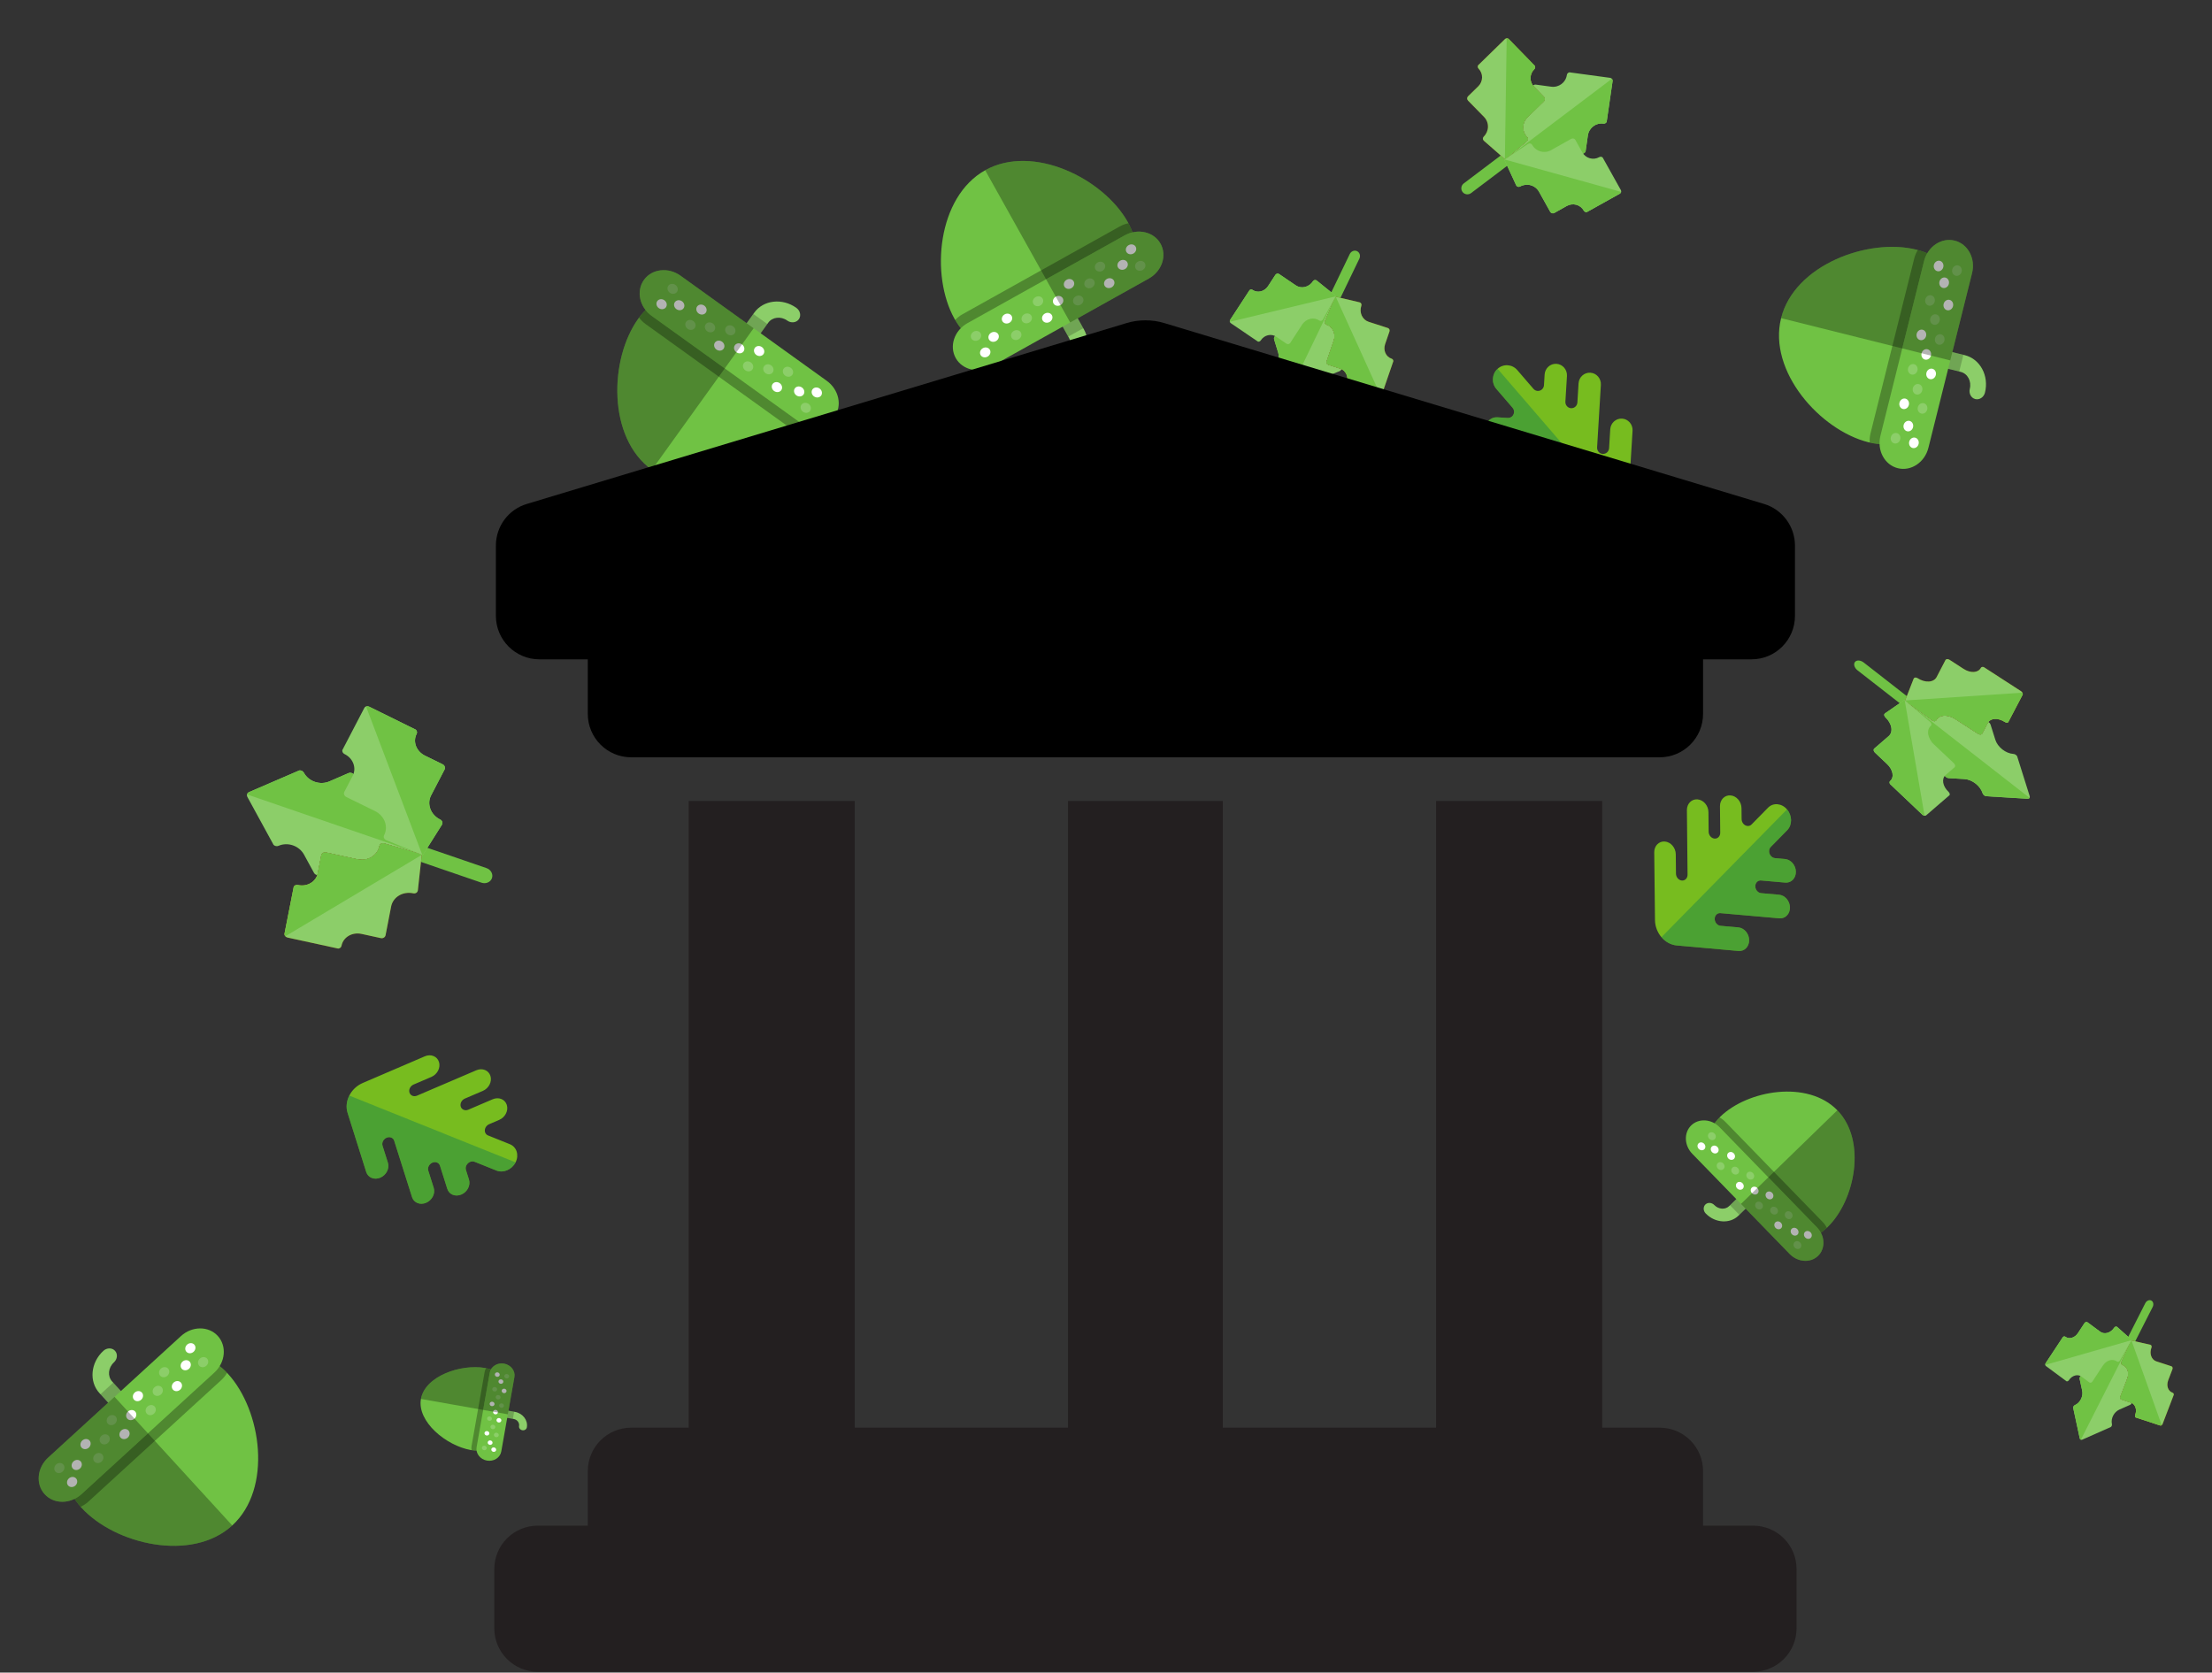 <svg width="1526" height="1154" viewBox="0 0 1526 1154" fill="none" xmlns="http://www.w3.org/2000/svg">
<rect x="0" y="0" width="1526" height="1154" fill="#333333" stroke="none"/>
<g clip-path="url(#clip0)">
<path d="M936.202 173.285C938.03 174.166 938.742 176.48 937.792 178.451L917.735 220.054C916.784 222.026 914.531 222.909 912.703 222.028C910.874 221.146 910.163 218.833 911.113 216.862L931.17 175.259C932.121 173.287 934.374 172.403 936.202 173.285Z" fill="#70C244"/>
<path d="M880.323 231.45C879.258 231.868 878.631 233.08 878.967 234.174L881.839 243.508C883.248 248.085 880.847 253.184 876.389 254.933C875.566 255.256 875.074 256.047 875.047 256.894L882.592 281.652C882.732 282.112 883.044 282.484 883.46 282.685C883.877 282.887 884.362 282.901 884.809 282.726L908.83 273.303C909.476 272.753 909.788 271.877 909.528 271.031C908.12 266.454 910.614 261.4 915.072 259.651L924.163 256.085C925.229 255.667 925.787 254.422 925.45 253.328L920.795 238.199C920.051 235.78 920.285 233.087 921.425 230.722C922.565 228.358 924.535 226.507 926.892 225.582C927.404 225.382 927.771 225.004 928.019 224.491C928.266 223.978 928.255 223.417 928.093 222.892L920.994 204.83L921.041 204.731L902.489 210.426C901.977 210.627 901.532 210.967 901.284 211.48C901.037 211.993 900.97 212.516 901.132 213.041C901.876 215.461 901.656 218.155 900.516 220.519C899.376 222.884 897.415 224.745 895.059 225.669L880.323 231.45Z" fill="#8CCE69"/>
<path d="M880.323 231.45C879.258 231.868 878.631 233.081 878.967 234.174L881.839 243.508C883.248 248.085 880.847 253.185 876.389 254.933C875.566 255.256 875.074 256.047 875.047 256.894L882.592 281.653C882.732 282.112 883.044 282.484 883.46 282.685C883.505 282.707 883.551 282.725 883.597 282.743L921.067 205.019L920.993 204.831L921.041 204.732L902.488 210.427C901.977 210.627 901.531 210.968 901.284 211.481C901.037 211.994 900.969 212.517 901.131 213.042C901.876 215.462 901.655 218.156 900.515 220.52C899.375 222.885 897.415 224.745 895.058 225.669L880.323 231.45Z" fill="#70C244"/>
<path d="M915.237 249.207C914.885 250.23 915.345 251.33 916.302 251.638L924.466 254.274C928.468 255.566 930.544 260.014 929.072 264.293C928.8 265.083 929.05 265.863 929.618 266.321L951.229 273.366C951.63 273.497 952.074 273.452 952.463 273.241C952.852 273.029 953.154 272.669 953.301 272.239L961.231 249.183C961.24 248.411 960.823 247.722 960.084 247.484C956.08 246.191 954.093 241.696 955.564 237.417L958.566 228.69C958.917 227.668 958.394 226.603 957.437 226.294L944.205 222.023C942.089 221.34 940.372 219.774 939.426 217.691C938.48 215.609 938.388 213.162 939.165 210.9C939.334 210.409 939.294 209.936 939.088 209.484C938.883 209.032 938.49 208.751 938.031 208.603L921.307 204.672L921.267 204.585L914.05 221.577C913.882 222.068 913.849 222.581 914.054 223.033C914.26 223.485 914.58 223.805 915.039 223.953C917.156 224.636 918.881 226.192 919.827 228.274C920.774 230.357 920.879 232.802 920.101 235.063L915.237 249.207Z" fill="#7D4800"/>
<path d="M915.237 249.207C914.885 250.23 915.345 251.33 916.302 251.638L924.466 254.274C928.468 255.566 930.544 260.014 929.073 264.293C928.801 265.083 929.05 265.863 929.618 266.32L951.229 273.367C951.63 273.498 952.074 273.452 952.463 273.241C952.505 273.218 952.545 273.193 952.585 273.167L921.482 204.713L921.308 204.672L921.268 204.585L914.051 221.577C913.882 222.068 913.85 222.581 914.055 223.033C914.26 223.485 914.581 223.805 915.04 223.954C917.156 224.637 918.882 226.193 919.828 228.275C920.775 230.357 920.88 232.802 920.102 235.064L915.237 249.207Z" fill="#633900"/>
<path d="M915.237 249.207C914.885 250.23 915.345 251.33 916.302 251.638L924.466 254.274C928.468 255.566 930.544 260.014 929.072 264.293C928.8 265.083 929.05 265.863 929.618 266.321L951.229 273.366C951.63 273.497 952.074 273.452 952.463 273.241C952.852 273.029 953.154 272.669 953.301 272.239L961.231 249.183C961.24 248.411 960.823 247.722 960.084 247.484C956.08 246.191 954.093 241.696 955.564 237.417L958.566 228.69C958.917 227.668 958.394 226.603 957.437 226.294L944.205 222.023C942.089 221.34 940.372 219.774 939.426 217.691C938.48 215.609 938.388 213.162 939.165 210.9C939.334 210.409 939.294 209.936 939.088 209.484C938.883 209.032 938.49 208.751 938.031 208.603L921.307 204.672L921.267 204.585L914.05 221.577C913.882 222.068 913.849 222.581 914.054 223.033C914.26 223.485 914.58 223.805 915.039 223.953C917.156 224.636 918.881 226.192 919.827 228.274C920.774 230.357 920.879 232.802 920.101 235.063L915.237 249.207Z" fill="#8CCE69"/>
<path d="M915.237 249.207C914.885 250.23 915.345 251.33 916.302 251.638L924.466 254.274C928.468 255.566 930.544 260.014 929.073 264.293C928.801 265.083 929.05 265.863 929.618 266.32L951.229 273.367C951.63 273.498 952.074 273.452 952.463 273.241C952.505 273.218 952.545 273.193 952.585 273.167L921.482 204.713L921.308 204.672L921.268 204.585L914.051 221.577C913.882 222.068 913.85 222.581 914.055 223.033C914.26 223.485 914.581 223.805 915.04 223.954C917.156 224.637 918.882 226.193 919.828 228.275C920.775 230.357 920.88 232.802 920.102 235.064L915.237 249.207Z" fill="#70C244"/>
<path d="M882.42 189.065C881.588 188.499 880.427 188.741 879.838 189.648L874.811 197.385C872.346 201.178 867.582 202.375 864.102 200.011C863.459 199.575 862.66 199.669 862.057 200.151L848.685 220.617C848.437 220.997 848.338 221.456 848.409 221.894C848.481 222.331 848.717 222.71 849.066 222.947L867.82 235.685C868.53 235.852 869.298 235.569 869.753 234.868C872.218 231.074 876.998 229.977 880.478 232.34L887.576 237.161C888.408 237.726 889.557 237.413 890.146 236.506L898.294 223.967C899.597 221.962 901.587 220.541 903.81 220.006C906.032 219.472 908.319 219.877 910.159 221.127C910.558 221.398 911.008 221.454 911.49 221.338C911.972 221.222 912.356 220.88 912.639 220.445L921.583 204.297L921.676 204.275L908.291 193.496C907.892 193.225 907.429 193.087 906.947 193.203C906.465 193.319 906.067 193.578 905.784 194.014C904.481 196.019 902.497 197.451 900.275 197.986C898.052 198.52 895.763 198.129 893.923 196.879L882.42 189.065Z" fill="#8CCE69"/>
<path d="M882.42 189.065C881.588 188.5 880.427 188.742 879.838 189.648L874.811 197.385C872.346 201.178 867.582 202.375 864.102 200.011C863.459 199.575 862.66 199.669 862.057 200.151L848.685 220.617C848.437 220.998 848.337 221.457 848.409 221.894C848.417 221.941 848.427 221.987 848.438 222.032L921.49 204.465L921.583 204.297L921.676 204.274L908.292 193.496C907.892 193.224 907.429 193.087 906.947 193.203C906.465 193.319 906.067 193.578 905.785 194.014C904.481 196.019 902.497 197.451 900.275 197.985C898.053 198.52 895.763 198.128 893.924 196.879L882.42 189.065Z" fill="#70C244"/>
</g>
<path d="M88.52 974.123C86.1 976.338 82.507 976.352 80.497 974.155L68.603 961.156C61.277 953.149 62.495 940.068 71.317 931.996C73.738 929.781 77.33 929.766 79.34 931.963C81.351 934.16 81.017 937.737 78.597 939.952C74.608 943.601 74.058 949.515 77.37 953.134L89.264 966.134C91.274 968.331 90.942 971.907 88.52 974.123Z" fill="#8CCE69"/>
<path opacity="0.2" d="M78.093 953.924L69.326 961.946L76.179 969.436L84.946 961.414L78.093 953.924Z" fill="black"/>
<path d="M157.291 947.859C134.127 922.542 114.408 946.401 86.51 971.926C58.613 997.451 33.101 1014.98 56.265 1040.29C79.428 1065.61 132.32 1078.01 160.218 1052.48C188.115 1026.96 180.454 973.175 157.291 947.859Z" fill="#70C244"/>
<path opacity="0.3" d="M56.265 1040.29C79.428 1065.61 132.32 1078.01 160.218 1052.48L86.51 971.926C58.613 997.452 33.101 1014.98 56.265 1040.29Z" fill="black"/>
<path opacity="0.3" d="M86.51 971.927C58.876 997.211 33.592 1014.65 55.63 1039.58C57.527 1038.72 59.34 1037.54 60.982 1036.04L152.632 952.18C154.273 950.678 155.609 948.977 156.637 947.164C133.755 923.002 114.145 946.642 86.51 971.927Z" fill="black"/>
<path d="M147.885 946.991C155.548 939.98 156.602 928.658 150.24 921.704C143.877 914.751 132.507 914.798 124.844 921.809L33.194 1005.67C25.531 1012.68 24.476 1024 30.839 1030.95C37.201 1037.91 48.572 1037.86 56.235 1030.85L147.885 946.991Z" fill="#70C244"/>
<path d="M43.202 1015.32C44.698 1013.95 44.904 1011.74 43.662 1010.38C42.419 1009.02 40.198 1009.03 38.702 1010.4C37.205 1011.77 36.999 1013.98 38.242 1015.34C39.484 1016.7 41.705 1016.69 43.202 1015.32Z" fill="#8CCE69"/>
<path d="M79.349 982.244C80.845 980.875 81.051 978.664 79.809 977.305C78.566 975.947 76.345 975.956 74.849 977.326C73.352 978.695 73.146 980.906 74.389 982.264C75.631 983.623 77.852 983.613 79.349 982.244Z" fill="#8CCE69"/>
<path d="M70.08 1008.4C71.576 1007.03 71.782 1004.82 70.54 1003.47C69.297 1002.11 67.076 1002.12 65.579 1003.49C64.083 1004.86 63.877 1007.07 65.12 1008.42C66.362 1009.78 68.583 1009.77 70.08 1008.4Z" fill="#8CCE69"/>
<path d="M106.228 975.329C107.724 973.96 107.93 971.749 106.687 970.391C105.445 969.033 103.224 969.042 101.727 970.411C100.231 971.781 100.025 973.992 101.268 975.35C102.51 976.708 104.731 976.699 106.228 975.329Z" fill="#8CCE69"/>
<path d="M115.497 949.17C116.993 947.8 117.199 945.589 115.957 944.231C114.714 942.873 112.493 942.882 110.997 944.251C109.5 945.621 109.294 947.832 110.537 949.19C111.779 950.548 114 950.539 115.497 949.17Z" fill="#8CCE69"/>
<path d="M142.375 942.255C143.872 940.886 144.078 938.675 142.835 937.317C141.592 935.959 139.372 935.968 137.876 937.337C136.379 938.706 136.173 940.917 137.416 942.275C138.658 943.633 140.879 943.624 142.375 942.255Z" fill="#8CCE69"/>
<path d="M133.571 932.632C135.067 931.263 135.273 929.052 134.03 927.694C132.788 926.336 130.567 926.345 129.071 927.714C127.574 929.083 127.369 931.294 128.611 932.652C129.854 934.01 132.074 934.001 133.571 932.632Z" fill="white"/>
<path d="M97.423 965.706C98.92 964.337 99.126 962.126 97.883 960.768C96.64 959.41 94.419 959.419 92.923 960.788C91.426 962.157 91.22 964.369 92.463 965.727C93.706 967.085 95.926 967.076 97.423 965.706Z" fill="white"/>
<path d="M124.301 958.793C125.798 957.423 126.004 955.212 124.761 953.854C123.519 952.496 121.298 952.505 119.801 953.875C118.305 955.244 118.099 957.455 119.341 958.813C120.584 960.171 122.805 960.162 124.301 958.793Z" fill="white"/>
<path d="M88.154 991.867C89.65 990.497 89.856 988.286 88.614 986.928C87.371 985.57 85.15 985.579 83.654 986.948C82.157 988.318 81.951 990.529 83.194 991.887C84.437 993.245 86.657 993.236 88.154 991.867Z" fill="white"/>
<path d="M61.275 998.781C62.772 997.412 62.977 995.201 61.735 993.842C60.492 992.484 58.272 992.493 56.775 993.863C55.278 995.232 55.072 997.443 56.315 998.801C57.558 1000.16 59.778 1000.15 61.275 998.781Z" fill="white"/>
<path d="M52.006 1024.94C53.503 1023.57 53.709 1021.36 52.466 1020C51.223 1018.64 49.002 1018.65 47.506 1020.02C46.009 1021.39 45.803 1023.6 47.046 1024.96C48.289 1026.32 50.509 1026.31 52.006 1024.94Z" fill="white"/>
<path d="M55.19 1013.19C56.686 1011.82 56.892 1009.61 55.649 1008.25C54.407 1006.89 52.186 1006.9 50.689 1008.27C49.193 1009.64 48.987 1011.85 50.23 1013.21C51.472 1014.57 53.693 1014.56 55.19 1013.19Z" fill="white"/>
<path d="M74.497 995.523C75.993 994.153 76.199 991.942 74.957 990.584C73.714 989.226 71.493 989.235 69.996 990.604C68.5 991.974 68.294 994.185 69.537 995.543C70.779 996.901 73 996.892 74.497 995.523Z" fill="#8CCE69"/>
<path d="M130.388 944.384C131.885 943.014 132.091 940.803 130.848 939.445C129.605 938.087 127.385 938.096 125.888 939.465C124.391 940.835 124.186 943.046 125.428 944.404C126.671 945.762 128.892 945.753 130.388 944.384Z" fill="white"/>
<path d="M111.08 962.05C112.576 960.681 112.782 958.47 111.54 957.112C110.297 955.754 108.077 955.763 106.58 957.133C105.084 958.502 104.878 960.713 106.12 962.071C107.363 963.429 109.583 963.42 111.08 962.05Z" fill="#8CCE69"/>
<path d="M92.789 978.786C94.285 977.417 94.491 975.206 93.249 973.848C92.006 972.49 89.785 972.499 88.288 973.868C86.792 975.238 86.586 977.449 87.829 978.807C89.071 980.165 91.292 980.156 92.789 978.786Z" fill="white"/>
<path opacity="0.3" d="M33.193 1005.67C25.53 1012.68 24.475 1024 30.838 1030.95C37.2 1037.91 48.571 1037.86 56.234 1030.85L102.059 988.919L79.018 963.737L33.193 1005.67Z" fill="black"/>
<path d="M343.331 974.529C343.57 973.173 344.968 972.286 346.452 972.548L355.235 974.099C360.645 975.054 364.336 979.853 363.463 984.796C363.223 986.152 361.826 987.04 360.341 986.777C358.857 986.515 357.848 985.203 358.087 983.847C358.482 981.612 356.813 979.443 354.368 979.011L345.585 977.46C344.1 977.198 343.091 975.886 343.331 974.529Z" fill="#8CCE69"/>
<path opacity="0.2" d="M353.834 978.917L354.702 974.005L349.641 973.111L348.773 978.023L353.834 978.917Z" fill="black"/>
<path d="M324.851 1000.45C341.955 1003.47 342.054 990.422 344.815 974.791C347.575 959.161 351.952 946.868 334.847 943.847C317.742 940.826 293.147 949.549 290.387 965.179C287.627 980.809 307.746 997.429 324.851 1000.45Z" fill="#70C244"/>
<path opacity="0.3" d="M334.847 943.847C317.742 940.826 293.147 949.549 290.387 965.179L344.815 974.791C347.575 959.161 351.952 946.868 334.847 943.847Z" fill="black"/>
<path opacity="0.3" d="M344.814 974.791C347.548 959.309 351.865 947.102 335.321 943.937C334.856 944.699 334.524 945.55 334.361 946.47L325.293 997.819C325.13 998.739 325.15 999.652 325.327 1000.53C341.954 1003.22 342.08 990.274 344.814 974.791Z" fill="black"/>
<path d="M328.798 998.439C328.04 1002.73 331.234 1006.89 335.932 1007.71C340.631 1008.54 345.054 1005.74 345.812 1001.44L354.881 950.094C355.639 945.8 352.445 941.647 347.747 940.817C343.049 939.988 338.625 942.796 337.867 947.089L328.798 998.439Z" fill="#70C244"/>
<path d="M347.901 949.232C347.753 950.07 348.377 950.881 349.294 951.043C350.212 951.206 351.076 950.657 351.224 949.819C351.372 948.98 350.748 948.169 349.831 948.007C348.913 947.845 348.049 948.393 347.901 949.232Z" fill="#8CCE69"/>
<path d="M344.324 969.484C344.176 970.322 344.8 971.133 345.718 971.295C346.635 971.457 347.499 970.909 347.647 970.071C347.795 969.232 347.172 968.421 346.254 968.259C345.336 968.097 344.472 968.645 344.324 969.484Z" fill="#8CCE69"/>
<path d="M339.611 958.209C339.463 959.048 340.087 959.859 341.004 960.021C341.922 960.183 342.786 959.635 342.934 958.796C343.082 957.958 342.458 957.146 341.541 956.984C340.623 956.822 339.759 957.371 339.611 958.209Z" fill="#8CCE69"/>
<path d="M336.034 978.462C335.886 979.301 336.51 980.112 337.428 980.274C338.345 980.436 339.209 979.888 339.357 979.049C339.505 978.211 338.882 977.399 337.964 977.237C337.046 977.075 336.182 977.624 336.034 978.462Z" fill="#8CCE69"/>
<path d="M340.747 989.737C340.599 990.575 341.223 991.386 342.141 991.548C343.058 991.71 343.922 991.162 344.07 990.323C344.218 989.485 343.594 988.674 342.677 988.512C341.759 988.35 340.895 988.898 340.747 989.737Z" fill="#8CCE69"/>
<path d="M332.458 998.715C332.31 999.553 332.933 1000.36 333.851 1000.53C334.768 1000.69 335.632 1000.14 335.78 999.302C335.928 998.463 335.305 997.652 334.387 997.49C333.47 997.328 332.606 997.877 332.458 998.715Z" fill="#8CCE69"/>
<path d="M338.959 999.863C338.811 1000.7 339.435 1001.51 340.352 1001.67C341.27 1001.84 342.134 1001.29 342.282 1000.45C342.43 999.612 341.806 998.801 340.888 998.639C339.971 998.477 339.107 999.025 338.959 999.863Z" fill="white"/>
<path d="M342.536 979.611C342.388 980.449 343.012 981.26 343.929 981.422C344.847 981.584 345.711 981.036 345.859 980.198C346.007 979.359 345.383 978.548 344.465 978.386C343.548 978.224 342.684 978.772 342.536 979.611Z" fill="white"/>
<path d="M334.246 988.588C334.098 989.427 334.721 990.238 335.639 990.4C336.557 990.562 337.421 990.014 337.569 989.175C337.717 988.337 337.093 987.525 336.175 987.363C335.258 987.201 334.394 987.75 334.246 988.588Z" fill="white"/>
<path d="M337.822 968.336C337.674 969.174 338.298 969.985 339.216 970.147C340.133 970.31 340.997 969.761 341.145 968.923C341.294 968.084 340.67 967.273 339.752 967.111C338.834 966.949 337.97 967.497 337.822 968.336Z" fill="white"/>
<path d="M346.112 959.358C345.964 960.196 346.588 961.007 347.506 961.169C348.423 961.331 349.287 960.783 349.435 959.945C349.584 959.106 348.96 958.295 348.042 958.133C347.124 957.971 346.261 958.519 346.112 959.358Z" fill="white"/>
<path d="M341.4 948.083C341.251 948.921 341.875 949.732 342.793 949.895C343.711 950.057 344.574 949.508 344.723 948.67C344.871 947.831 344.247 947.02 343.329 946.858C342.412 946.696 341.548 947.244 341.4 948.083Z" fill="white"/>
<path d="M343.9 952.907C343.751 953.746 344.375 954.557 345.293 954.719C346.211 954.881 347.074 954.332 347.223 953.494C347.371 952.655 346.747 951.844 345.829 951.682C344.912 951.52 344.048 952.068 343.9 952.907Z" fill="white"/>
<path d="M341.989 963.725C341.841 964.563 342.465 965.375 343.383 965.537C344.3 965.699 345.164 965.15 345.312 964.312C345.461 963.473 344.837 962.662 343.919 962.5C343.001 962.338 342.137 962.886 341.989 963.725Z" fill="#8CCE69"/>
<path d="M336.459 995.039C336.311 995.878 336.934 996.689 337.852 996.851C338.77 997.013 339.634 996.465 339.782 995.626C339.93 994.788 339.306 993.977 338.388 993.814C337.471 993.652 336.607 994.201 336.459 995.039Z" fill="white"/>
<path d="M338.369 984.221C338.221 985.06 338.845 985.871 339.762 986.033C340.68 986.195 341.544 985.647 341.692 984.808C341.84 983.97 341.216 983.159 340.299 982.997C339.381 982.835 338.517 983.383 338.369 984.221Z" fill="#8CCE69"/>
<path d="M340.179 973.973C340.031 974.812 340.655 975.623 341.573 975.785C342.49 975.947 343.354 975.399 343.502 974.56C343.65 973.722 343.027 972.911 342.109 972.749C341.191 972.586 340.327 973.135 340.179 973.973Z" fill="white"/>
<path opacity="0.3" d="M354.882 950.094C355.64 945.8 352.446 941.647 347.748 940.817C343.049 939.988 338.626 942.796 337.868 947.089L333.333 972.764L350.348 975.769L354.882 950.094Z" fill="black"/>
<path d="M1331.77 245.252C1332.57 242.069 1335.55 240.073 1338.44 240.795L1355.54 245.066C1366.07 247.696 1372.27 259.276 1369.38 270.877C1368.58 274.06 1365.59 276.056 1362.7 275.334C1359.81 274.612 1358.12 271.446 1358.91 268.263C1360.22 263.018 1357.42 257.784 1352.66 256.594L1335.56 252.323C1332.67 251.602 1330.98 248.436 1331.77 245.252Z" fill="#8CCE69"/>
<path opacity="0.2" d="M1351.62 256.335L1354.5 244.806L1344.65 242.345L1341.77 253.874L1351.62 256.335Z" fill="black"/>
<path d="M1288.94 305.121C1322.23 313.438 1325.49 282.659 1334.66 245.973C1343.83 209.288 1355.42 180.589 1322.13 172.272C1288.84 163.954 1237.89 182.821 1228.73 219.506C1219.56 256.191 1255.65 296.803 1288.94 305.121Z" fill="#70C244"/>
<path opacity="0.3" d="M1322.13 172.272C1288.84 163.954 1237.89 182.821 1228.73 219.506L1334.66 245.973C1343.83 209.288 1355.42 180.589 1322.13 172.272Z" fill="black"/>
<path opacity="0.3" d="M1334.66 245.973C1343.74 209.634 1355.19 181.135 1323.05 172.515C1321.95 174.282 1321.08 176.267 1320.55 178.426L1290.43 298.945C1289.89 301.104 1289.72 303.26 1289.86 305.339C1322.28 312.85 1325.58 282.313 1334.66 245.973Z" fill="black"/>
<path d="M1297.26 300.65C1294.74 310.727 1300.11 320.748 1309.26 323.033C1318.4 325.318 1327.85 319.001 1330.37 308.924L1360.48 188.404C1363 178.327 1357.63 168.306 1348.49 166.021C1339.34 163.736 1329.89 170.053 1327.37 180.13L1297.26 300.65Z" fill="#70C244"/>
<path d="M1346.81 185.883C1346.32 187.851 1347.37 189.808 1349.15 190.254C1350.94 190.7 1352.79 189.467 1353.28 187.499C1353.77 185.531 1352.72 183.573 1350.93 183.127C1349.15 182.681 1347.3 183.915 1346.81 185.883Z" fill="#8CCE69"/>
<path d="M1334.93 233.417C1334.44 235.385 1335.49 237.342 1337.28 237.788C1339.06 238.235 1340.91 237.001 1341.4 235.033C1341.89 233.065 1340.84 231.108 1339.06 230.661C1337.27 230.215 1335.43 231.449 1334.93 233.417Z" fill="#8CCE69"/>
<path d="M1328.22 206.488C1327.73 208.456 1328.78 210.413 1330.56 210.859C1332.35 211.305 1334.19 210.072 1334.69 208.104C1335.18 206.135 1334.13 204.178 1332.34 203.732C1330.56 203.286 1328.71 204.52 1328.22 206.488Z" fill="#8CCE69"/>
<path d="M1316.34 254.022C1315.85 255.99 1316.9 257.948 1318.69 258.394C1320.47 258.84 1322.32 257.606 1322.81 255.638C1323.3 253.67 1322.25 251.713 1320.47 251.267C1318.68 250.821 1316.83 252.054 1316.34 254.022Z" fill="#8CCE69"/>
<path d="M1323.06 280.951C1322.57 282.919 1323.62 284.876 1325.4 285.323C1327.19 285.769 1329.03 284.535 1329.53 282.567C1330.02 280.599 1328.97 278.642 1327.18 278.195C1325.4 277.749 1323.55 278.983 1323.06 280.951Z" fill="#8CCE69"/>
<path d="M1304.47 301.557C1303.97 303.525 1305.02 305.482 1306.81 305.928C1308.59 306.374 1310.44 305.141 1310.93 303.173C1311.42 301.205 1310.38 299.248 1308.59 298.802C1306.8 298.356 1304.96 299.589 1304.47 301.557Z" fill="#8CCE69"/>
<path d="M1317.12 304.719C1316.63 306.687 1317.68 308.644 1319.46 309.09C1321.25 309.536 1323.1 308.302 1323.59 306.335C1324.08 304.367 1323.03 302.41 1321.24 301.964C1319.46 301.517 1317.61 302.751 1317.12 304.719Z" fill="white"/>
<path d="M1329 257.184C1328.5 259.152 1329.55 261.109 1331.34 261.555C1333.13 262.002 1334.97 260.768 1335.46 258.8C1335.96 256.832 1334.91 254.875 1333.12 254.428C1331.33 253.982 1329.49 255.216 1329 257.184Z" fill="white"/>
<path d="M1310.4 277.789C1309.91 279.758 1310.96 281.715 1312.75 282.161C1314.53 282.607 1316.38 281.373 1316.87 279.405C1317.36 277.437 1316.31 275.48 1314.53 275.034C1312.74 274.588 1310.9 275.821 1310.4 277.789Z" fill="white"/>
<path d="M1322.28 230.255C1321.79 232.223 1322.84 234.181 1324.62 234.627C1326.41 235.073 1328.26 233.839 1328.75 231.871C1329.24 229.903 1328.19 227.946 1326.4 227.5C1324.62 227.053 1322.77 228.287 1322.28 230.255Z" fill="white"/>
<path d="M1340.87 209.649C1340.38 211.617 1341.43 213.575 1343.22 214.021C1345 214.467 1346.85 213.233 1347.34 211.265C1347.83 209.297 1346.78 207.34 1345 206.894C1343.21 206.447 1341.36 207.681 1340.87 209.649Z" fill="white"/>
<path d="M1334.16 182.721C1333.66 184.689 1334.71 186.646 1336.5 187.093C1338.29 187.539 1340.13 186.305 1340.62 184.337C1341.12 182.369 1340.07 180.412 1338.28 179.965C1336.49 179.519 1334.65 180.753 1334.16 182.721Z" fill="white"/>
<path d="M1337.99 194.277C1337.5 196.245 1338.55 198.202 1340.33 198.648C1342.12 199.094 1343.97 197.861 1344.46 195.893C1344.95 193.925 1343.9 191.967 1342.11 191.521C1340.33 191.075 1338.48 192.309 1337.99 194.277Z" fill="white"/>
<path d="M1331.65 219.666C1331.16 221.634 1332.2 223.592 1333.99 224.038C1335.78 224.484 1337.62 223.25 1338.12 221.282C1338.61 219.314 1337.56 217.357 1335.77 216.911C1333.99 216.465 1332.14 217.698 1331.65 219.666Z" fill="#8CCE69"/>
<path d="M1313.28 293.164C1312.79 295.132 1313.84 297.089 1315.63 297.535C1317.41 297.982 1319.26 296.748 1319.75 294.78C1320.24 292.812 1319.19 290.855 1317.41 290.408C1315.62 289.962 1313.78 291.196 1313.28 293.164Z" fill="white"/>
<path d="M1319.63 267.773C1319.14 269.741 1320.19 271.698 1321.97 272.144C1323.76 272.59 1325.6 271.357 1326.1 269.389C1326.59 267.421 1325.54 265.464 1323.75 265.018C1321.97 264.572 1320.12 265.805 1319.63 267.773Z" fill="#8CCE69"/>
<path d="M1325.64 243.72C1325.15 245.688 1326.2 247.645 1327.98 248.091C1329.77 248.537 1331.61 247.304 1332.11 245.336C1332.6 243.367 1331.55 241.41 1329.76 240.964C1327.98 240.518 1326.13 241.752 1325.64 243.72Z" fill="white"/>
<path opacity="0.3" d="M1360.48 188.404C1363 178.327 1357.63 168.306 1348.49 166.021C1339.34 163.737 1329.89 170.054 1327.37 180.131L1312.31 240.391L1345.43 248.664L1360.48 188.404Z" fill="black"/>
<path d="M731.433 210.185C734.298 208.585 737.797 209.396 739.249 211.996L747.839 227.38C753.13 236.855 748.94 249.307 738.5 255.137C735.635 256.737 732.135 255.926 730.683 253.326C729.231 250.726 730.378 247.321 733.242 245.721C737.962 243.086 739.856 237.457 737.464 233.173L728.874 217.789C727.422 215.189 728.567 211.785 731.433 210.185Z" fill="#8CCE69"/>
<path opacity="0.2" d="M736.942 232.238L747.317 226.445L742.367 217.581L731.992 223.374L736.942 232.238Z" fill="black"/>
<path d="M658.468 219.95C675.198 249.91 699.87 231.219 732.884 212.784C765.899 194.349 794.754 183.151 778.025 153.191C761.296 123.231 712.666 99.016 679.652 117.45C646.637 135.885 641.739 189.99 658.468 219.95Z" fill="#70C244"/>
<path opacity="0.3" d="M778.025 153.191C761.296 123.231 712.666 99.016 679.652 117.45L732.885 212.784C765.899 194.349 794.754 183.151 778.025 153.191Z" fill="black"/>
<path opacity="0.3" d="M732.884 212.784C765.587 194.523 794.201 183.359 778.479 154.03C776.435 154.435 774.399 155.166 772.456 156.251L663.995 216.815C662.053 217.899 660.362 219.248 658.945 220.776C675.665 249.548 700.181 231.045 732.884 212.784Z" fill="black"/>
<path d="M667.424 222.955C658.355 228.019 654.729 238.796 659.324 247.025C663.919 255.254 674.996 257.82 684.064 252.757L792.526 192.193C801.594 187.13 805.221 176.353 800.626 168.124C796.031 159.894 784.954 157.328 775.885 162.392L667.424 222.955Z" fill="#70C244"/>
<path d="M785.002 180.5C783.231 181.489 782.522 183.594 783.42 185.201C784.317 186.808 786.481 187.31 788.252 186.321C790.023 185.332 790.731 183.227 789.834 181.62C788.936 180.012 786.773 179.511 785.002 180.5Z" fill="#8CCE69"/>
<path d="M742.224 204.388C740.453 205.377 739.745 207.481 740.642 209.089C741.54 210.696 743.703 211.197 745.474 210.208C747.245 209.219 747.954 207.115 747.056 205.507C746.159 203.9 743.995 203.399 742.224 204.388Z" fill="#8CCE69"/>
<path d="M757.254 181.056C755.483 182.045 754.775 184.15 755.672 185.757C756.57 187.364 758.733 187.866 760.504 186.877C762.276 185.888 762.984 183.783 762.086 182.176C761.189 180.568 759.026 180.067 757.254 181.056Z" fill="#8CCE69"/>
<path d="M714.476 204.943C712.705 205.932 711.997 208.037 712.894 209.644C713.792 211.251 715.955 211.752 717.726 210.763C719.497 209.774 720.206 207.67 719.308 206.062C718.411 204.455 716.247 203.954 714.476 204.943Z" fill="#8CCE69"/>
<path d="M699.446 228.274C697.675 229.263 696.967 231.368 697.864 232.975C698.762 234.583 700.925 235.084 702.696 234.095C704.468 233.106 705.176 231.001 704.278 229.394C703.381 227.787 701.217 227.285 699.446 228.274Z" fill="#8CCE69"/>
<path d="M671.698 228.83C669.927 229.819 669.218 231.923 670.116 233.531C671.013 235.138 673.176 235.639 674.947 234.65C676.718 233.661 677.426 231.557 676.529 229.949C675.632 228.342 673.468 227.841 671.698 228.83Z" fill="#8CCE69"/>
<path d="M678.056 240.218C676.285 241.207 675.577 243.312 676.475 244.919C677.372 246.526 679.535 247.027 681.306 246.038C683.077 245.049 683.785 242.945 682.888 241.338C681.99 239.731 679.827 239.229 678.056 240.218Z" fill="white"/>
<path d="M720.835 216.331C719.064 217.32 718.355 219.425 719.253 221.032C720.15 222.639 722.314 223.141 724.085 222.152C725.856 221.163 726.564 219.058 725.667 217.451C724.769 215.843 722.606 215.342 720.835 216.331Z" fill="white"/>
<path d="M693.087 216.886C691.316 217.875 690.608 219.98 691.505 221.587C692.403 223.195 694.566 223.696 696.337 222.707C698.109 221.718 698.817 219.613 697.919 218.006C697.022 216.398 694.859 215.897 693.087 216.886Z" fill="white"/>
<path d="M735.865 193C734.094 193.989 733.386 196.093 734.283 197.701C735.181 199.308 737.344 199.809 739.115 198.82C740.886 197.831 741.595 195.726 740.697 194.119C739.8 192.512 737.636 192.011 735.865 193Z" fill="white"/>
<path d="M763.614 192.444C761.843 193.433 761.134 195.538 762.032 197.145C762.929 198.753 765.093 199.254 766.864 198.265C768.635 197.276 769.343 195.171 768.446 193.564C767.548 191.957 765.385 191.455 763.614 192.444Z" fill="white"/>
<path d="M778.644 169.113C776.872 170.102 776.164 172.207 777.062 173.814C777.959 175.421 780.122 175.922 781.894 174.933C783.665 173.944 784.373 171.84 783.476 170.232C782.578 168.625 780.415 168.124 778.644 169.113Z" fill="white"/>
<path d="M772.846 179.819C771.074 180.808 770.366 182.913 771.264 184.52C772.161 186.128 774.325 186.629 776.096 185.64C777.867 184.651 778.575 182.546 777.678 180.939C776.78 179.332 774.617 178.83 772.846 179.819Z" fill="white"/>
<path d="M749.997 192.578C748.226 193.567 747.518 195.672 748.415 197.279C749.313 198.886 751.476 199.388 753.247 198.399C755.018 197.41 755.727 195.305 754.829 193.698C753.932 192.09 751.768 191.589 749.997 192.578Z" fill="#8CCE69"/>
<path d="M683.853 229.512C682.082 230.501 681.374 232.605 682.271 234.213C683.169 235.82 685.332 236.321 687.103 235.332C688.874 234.343 689.583 232.239 688.685 230.631C687.788 229.024 685.624 228.523 683.853 229.512Z" fill="white"/>
<path d="M706.703 216.753C704.932 217.742 704.224 219.846 705.122 221.453C706.019 223.06 708.182 223.562 709.953 222.573C711.724 221.584 712.432 219.479 711.535 217.872C710.637 216.265 708.474 215.764 706.703 216.753Z" fill="#8CCE69"/>
<path d="M728.35 204.665C726.579 205.654 725.871 207.759 726.768 209.366C727.666 210.973 729.829 211.475 731.6 210.486C733.371 209.497 734.08 207.392 733.182 205.785C732.285 204.177 730.121 203.676 728.35 204.665Z" fill="white"/>
<path opacity="0.3" d="M792.526 192.194C801.595 187.131 805.222 176.354 800.626 168.125C796.031 159.895 784.954 157.329 775.886 162.393L721.655 192.675L738.296 222.476L792.526 192.194Z" fill="black"/>
<path d="M1208.84 823.058C1210.61 824.883 1210.72 827.659 1209.07 829.259L1199.34 838.722C1193.34 844.551 1183.2 843.881 1176.73 837.229C1174.96 835.404 1174.86 832.628 1176.5 831.029C1178.15 829.429 1180.92 829.612 1182.69 831.437C1185.62 834.444 1190.2 834.747 1192.91 832.112L1202.65 822.649C1204.29 821.049 1207.06 821.232 1208.84 823.058Z" fill="#8CCE69"/>
<path opacity="0.2" d="M1193.5 831.537L1199.93 838.147L1205.54 832.694L1199.11 826.084L1193.5 831.537Z" fill="black"/>
<path d="M1186.77 770.447C1167.8 788.877 1186.75 803.623 1207.19 824.657C1227.64 845.691 1241.84 865.046 1260.8 846.616C1279.76 828.187 1287.97 787.046 1267.53 766.013C1247.08 744.979 1205.73 752.017 1186.77 770.447Z" fill="#70C244"/>
<path opacity="0.3" d="M1260.8 846.616C1279.76 828.187 1287.97 787.046 1267.53 766.013L1207.19 824.657C1227.64 845.691 1241.84 865.046 1260.8 846.616Z" fill="black"/>
<path opacity="0.3" d="M1207.19 824.656C1227.45 845.492 1241.57 864.673 1260.27 847.121C1259.55 845.673 1258.59 844.296 1257.39 843.058L1190.22 773.958C1189.02 772.72 1187.67 771.722 1186.25 770.966C1168.17 789.154 1186.94 803.821 1207.19 824.656Z" fill="black"/>
<path d="M1186.34 777.735C1180.72 771.957 1171.95 771.377 1166.74 776.439C1161.53 781.502 1161.86 790.289 1167.48 796.067L1234.64 865.168C1240.26 870.946 1249.04 871.526 1254.24 866.463C1259.45 861.401 1259.12 852.613 1253.5 846.836L1186.34 777.735Z" fill="#70C244"/>
<path d="M1241.84 857.231C1240.75 856.103 1239.03 855.99 1238.02 856.978C1237 857.967 1237.06 859.683 1238.16 860.812C1239.26 861.94 1240.97 862.053 1241.99 861.065C1243 860.076 1242.94 858.36 1241.84 857.231Z" fill="#8CCE69"/>
<path d="M1215.35 829.978C1214.25 828.85 1212.54 828.737 1211.52 829.725C1210.51 830.714 1210.57 832.43 1211.67 833.559C1212.76 834.687 1214.48 834.801 1215.5 833.812C1216.51 832.823 1216.45 831.107 1215.35 829.978Z" fill="#8CCE69"/>
<path d="M1235.8 836.6C1234.71 835.472 1232.99 835.358 1231.98 836.347C1230.96 837.336 1231.02 839.052 1232.12 840.18C1233.22 841.309 1234.93 841.422 1235.95 840.433C1236.97 839.445 1236.9 837.728 1235.8 836.6Z" fill="#8CCE69"/>
<path d="M1209.31 809.346C1208.22 808.218 1206.5 808.104 1205.49 809.093C1204.47 810.082 1204.53 811.798 1205.63 812.927C1206.73 814.055 1208.44 814.168 1209.46 813.179C1210.47 812.191 1210.41 810.474 1209.31 809.346Z" fill="#8CCE69"/>
<path d="M1188.86 802.724C1187.76 801.596 1186.05 801.482 1185.03 802.471C1184.02 803.46 1184.08 805.176 1185.18 806.304C1186.27 807.433 1187.99 807.546 1189 806.557C1190.02 805.569 1189.96 803.852 1188.86 802.724Z" fill="#8CCE69"/>
<path d="M1182.82 782.092C1181.72 780.964 1180.01 780.85 1178.99 781.839C1177.98 782.828 1178.04 784.544 1179.14 785.672C1180.23 786.8 1181.95 786.913 1182.97 785.925C1183.98 784.936 1183.92 783.22 1182.82 782.092Z" fill="#8CCE69"/>
<path d="M1175.61 789.097C1174.52 787.968 1172.8 787.855 1171.79 788.844C1170.77 789.832 1170.83 791.549 1171.93 792.677C1173.03 793.805 1174.74 793.918 1175.76 792.93C1176.78 791.941 1176.71 790.225 1175.61 789.097Z" fill="white"/>
<path d="M1202.11 816.351C1201.01 815.223 1199.3 815.109 1198.28 816.098C1197.26 817.087 1197.33 818.803 1198.42 819.931C1199.52 821.06 1201.23 821.173 1202.25 820.184C1203.27 819.196 1203.2 817.479 1202.11 816.351Z" fill="white"/>
<path d="M1196.07 795.719C1194.97 794.59 1193.26 794.477 1192.24 795.466C1191.22 796.454 1191.29 798.171 1192.38 799.299C1193.48 800.428 1195.19 800.541 1196.21 799.552C1197.23 798.563 1197.16 796.847 1196.07 795.719Z" fill="white"/>
<path d="M1222.56 822.973C1221.46 821.844 1219.75 821.731 1218.73 822.72C1217.71 823.708 1217.78 825.425 1218.87 826.553C1219.97 827.681 1221.69 827.795 1222.7 826.806C1223.72 825.817 1223.66 824.101 1222.56 822.973Z" fill="white"/>
<path d="M1228.6 843.605C1227.5 842.477 1225.79 842.364 1224.77 843.352C1223.75 844.341 1223.82 846.057 1224.91 847.186C1226.01 848.314 1227.72 848.427 1228.74 847.439C1229.76 846.45 1229.69 844.734 1228.6 843.605Z" fill="white"/>
<path d="M1249.05 850.227C1247.95 849.098 1246.24 848.985 1245.22 849.974C1244.2 850.963 1244.27 852.679 1245.37 853.807C1246.46 854.936 1248.18 855.049 1249.19 854.06C1250.21 853.072 1250.15 851.355 1249.05 850.227Z" fill="white"/>
<path d="M1239.89 848.01C1238.79 846.882 1237.08 846.768 1236.06 847.757C1235.04 848.746 1235.11 850.462 1236.2 851.591C1237.3 852.719 1239.01 852.832 1240.03 851.844C1241.05 850.855 1240.98 849.139 1239.89 848.01Z" fill="white"/>
<path d="M1225.74 833.453C1224.64 832.325 1222.93 832.211 1221.91 833.2C1220.89 834.189 1220.96 835.905 1222.05 837.033C1223.15 838.162 1224.86 838.275 1225.88 837.286C1226.9 836.298 1226.83 834.581 1225.74 833.453Z" fill="#8CCE69"/>
<path d="M1184.78 791.313C1183.68 790.184 1181.97 790.071 1180.95 791.06C1179.93 792.049 1180 793.765 1181.09 794.893C1182.19 796.022 1183.9 796.135 1184.92 795.146C1185.94 794.158 1185.87 792.441 1184.78 791.313Z" fill="white"/>
<path d="M1198.93 805.871C1197.83 804.743 1196.12 804.63 1195.1 805.618C1194.08 806.607 1194.15 808.323 1195.24 809.451C1196.34 810.579 1198.05 810.693 1199.07 809.704C1200.09 808.716 1200.02 806.999 1198.93 805.871Z" fill="#8CCE69"/>
<path d="M1212.33 819.662C1211.24 818.534 1209.52 818.42 1208.5 819.409C1207.49 820.398 1207.55 822.114 1208.65 823.242C1209.75 824.371 1211.46 824.484 1212.48 823.495C1213.49 822.507 1213.43 820.79 1212.33 819.662Z" fill="white"/>
<path opacity="0.3" d="M1234.64 865.169C1240.26 870.946 1249.03 871.527 1254.24 866.464C1259.45 861.402 1259.12 852.614 1253.5 846.837L1219.92 812.286L1201.06 830.618L1234.64 865.169Z" fill="black"/>
<path d="M511.701 237.899C509.037 235.984 508.286 232.471 510.024 230.053L520.309 215.746C526.644 206.934 539.697 205.445 549.406 212.425C552.07 214.34 552.821 217.853 551.083 220.271C549.345 222.689 545.775 223.096 543.111 221.181C538.722 218.025 532.821 218.699 529.958 222.683L519.673 236.989C517.934 239.407 514.366 239.815 511.701 237.899Z" fill="#8CCE69"/>
<path opacity="0.2" d="M529.333 223.552L519.684 216.616L513.758 224.859L523.407 231.795L529.333 223.552Z" fill="black"/>
<path d="M551.505 299.824C571.535 271.963 544.14 257.554 513.438 235.482C482.736 213.41 460.351 192.033 440.321 219.895C420.292 247.756 419 302.066 449.703 324.138C480.405 346.21 531.475 327.686 551.505 299.824Z" fill="#70C244"/>
<path opacity="0.3" d="M440.321 219.895C420.292 247.756 419 302.066 449.703 324.138L513.438 235.481C482.735 213.409 460.351 192.033 440.321 219.895Z" fill="black"/>
<path opacity="0.3" d="M513.438 235.482C483.025 213.618 460.775 192.446 440.889 219.128C442.122 220.807 443.649 222.339 445.455 223.638L546.32 296.15C548.127 297.449 550.066 298.408 552.051 299.042C571.009 271.693 543.851 257.346 513.438 235.482Z" fill="black"/>
<path d="M550.426 290.44C558.86 296.503 570.157 295.214 575.659 287.561C581.16 279.908 578.784 268.789 570.35 262.726L469.485 190.214C461.051 184.151 449.754 185.44 444.253 193.093C438.751 200.746 441.128 211.866 449.561 217.928L550.426 290.44Z" fill="#70C244"/>
<path d="M462.089 201.989C463.736 203.173 465.943 202.921 467.017 201.427C468.092 199.932 467.628 197.76 465.98 196.576C464.333 195.392 462.127 195.644 461.052 197.139C459.978 198.633 460.442 200.805 462.089 201.989Z" fill="#8CCE69"/>
<path d="M501.872 230.588C503.519 231.772 505.725 231.52 506.8 230.025C507.874 228.531 507.41 226.359 505.763 225.175C504.116 223.991 501.91 224.242 500.835 225.737C499.761 227.232 500.225 229.404 501.872 230.588Z" fill="#8CCE69"/>
<path d="M474.367 226.878C476.014 228.062 478.22 227.811 479.295 226.316C480.37 224.821 479.905 222.649 478.258 221.465C476.611 220.281 474.405 220.533 473.33 222.028C472.256 223.522 472.72 225.694 474.367 226.878Z" fill="#8CCE69"/>
<path d="M514.149 255.478C515.796 256.662 518.003 256.41 519.077 254.915C520.152 253.421 519.688 251.249 518.04 250.065C516.393 248.881 514.187 249.133 513.112 250.627C512.038 252.122 512.502 254.294 514.149 255.478Z" fill="#8CCE69"/>
<path d="M541.654 259.187C543.301 260.371 545.508 260.119 546.582 258.624C547.657 257.13 547.193 254.958 545.545 253.774C543.898 252.59 541.692 252.842 540.617 254.336C539.543 255.831 540.007 258.003 541.654 259.187Z" fill="#8CCE69"/>
<path d="M553.932 284.077C555.579 285.261 557.785 285.009 558.859 283.515C559.934 282.02 559.47 279.849 557.823 278.665C556.176 277.481 553.97 277.733 552.895 279.227C551.821 280.722 552.285 282.893 553.932 284.077Z" fill="#8CCE69"/>
<path d="M561.546 273.487C563.193 274.671 565.399 274.419 566.473 272.924C567.548 271.43 567.084 269.258 565.437 268.074C563.79 266.89 561.584 267.142 560.509 268.637C559.435 270.131 559.899 272.303 561.546 273.487Z" fill="white"/>
<path d="M521.763 244.887C523.41 246.072 525.616 245.82 526.691 244.325C527.766 242.83 527.301 240.659 525.654 239.475C524.007 238.29 521.801 238.542 520.726 240.037C519.652 241.532 520.116 243.703 521.763 244.887Z" fill="white"/>
<path d="M534.04 269.778C535.687 270.962 537.894 270.71 538.968 269.215C540.043 267.72 539.579 265.549 537.932 264.365C536.284 263.181 534.078 263.432 533.004 264.927C531.929 266.422 532.393 268.593 534.04 269.778Z" fill="white"/>
<path d="M494.258 241.178C495.905 242.362 498.112 242.11 499.186 240.616C500.261 239.121 499.797 236.949 498.149 235.765C496.502 234.581 494.296 234.833 493.221 236.328C492.147 237.822 492.611 239.994 494.258 241.178Z" fill="white"/>
<path d="M481.98 216.288C483.627 217.472 485.834 217.22 486.908 215.725C487.983 214.231 487.519 212.059 485.872 210.875C484.224 209.691 482.018 209.943 480.944 211.437C479.869 212.932 480.333 215.104 481.98 216.288Z" fill="white"/>
<path d="M454.476 212.579C456.123 213.763 458.329 213.511 459.404 212.016C460.478 210.522 460.014 208.35 458.367 207.166C456.72 205.982 454.514 206.234 453.439 207.728C452.365 209.223 452.829 211.395 454.476 212.579Z" fill="white"/>
<path d="M466.631 213.285C468.278 214.47 470.485 214.218 471.559 212.723C472.634 211.228 472.17 209.057 470.522 207.873C468.875 206.688 466.669 206.94 465.594 208.435C464.52 209.93 464.984 212.101 466.631 213.285Z" fill="white"/>
<path d="M487.88 228.561C489.527 229.745 491.733 229.493 492.808 227.998C493.882 226.504 493.418 224.332 491.771 223.148C490.124 221.964 487.917 222.216 486.843 223.71C485.768 225.205 486.233 227.377 487.88 228.561Z" fill="#8CCE69"/>
<path d="M549.391 272.781C551.038 273.965 553.244 273.713 554.319 272.219C555.393 270.724 554.929 268.552 553.282 267.368C551.635 266.184 549.429 266.436 548.354 267.931C547.28 269.425 547.744 271.597 549.391 272.781Z" fill="white"/>
<path d="M528.141 257.505C529.788 258.689 531.995 258.437 533.069 256.942C534.143 255.448 533.679 253.276 532.032 252.093C530.385 250.909 528.179 251.16 527.105 252.655C526.03 254.149 526.495 256.321 528.141 257.505Z" fill="#8CCE69"/>
<path d="M508.011 243.033C509.658 244.217 511.864 243.965 512.939 242.471C514.013 240.976 513.549 238.804 511.902 237.62C510.255 236.436 508.048 236.688 506.974 238.183C505.899 239.677 506.363 241.849 508.011 243.033Z" fill="white"/>
<path opacity="0.3" d="M469.485 190.213C461.052 184.15 449.755 185.439 444.253 193.092C438.751 200.745 441.128 211.865 449.562 217.927L499.994 254.183L519.918 226.469L469.485 190.213Z" fill="black"/>
<g clip-path="url(#clip1)">
<path d="M1127.92 370.219C1126.3 370.246 1124.68 369.574 1123.52 368.232L1111.54 354.321C1109.45 351.89 1109.67 348.181 1112.04 346.037C1114.42 343.893 1118.04 344.127 1120.13 346.558L1132.11 360.469C1134.21 362.9 1133.98 366.609 1131.61 368.753C1130.55 369.713 1129.24 370.196 1127.92 370.219Z" fill="#77BC1F"/>
<path d="M1107.16 357.203C1115.64 357.747 1122.94 351.145 1123.47 342.458L1126.26 297.208C1126.52 292.851 1123.29 289.096 1119.04 288.822C1114.78 288.549 1111.12 291.859 1110.86 296.216L1110.07 309.191C1109.93 311.534 1107.96 313.312 1105.67 313.166C1103.38 313.019 1101.65 310.999 1101.79 308.656L1104.4 265.536C1104.67 261.178 1101.43 257.424 1097.18 257.15C1092.92 256.877 1089.26 260.188 1089 264.544L1088.2 277.656C1088.06 279.998 1086.09 281.778 1083.81 281.63C1081.52 281.483 1079.78 279.465 1079.92 277.121L1081 259.4C1081.26 255.044 1078.03 251.288 1073.77 251.015C1069.52 250.74 1065.86 254.05 1065.59 258.408L1065.15 265.741C1065.01 268.083 1063.04 269.865 1060.75 269.716C1059.56 269.639 1058.52 269.055 1057.81 268.183L1057.81 268.182L1046.73 255.322C1043.21 251.237 1037.14 250.845 1033.15 254.446C1029.17 258.046 1028.79 264.275 1032.31 268.36L1043.39 281.221L1043.39 281.219C1044.15 282.045 1044.58 283.177 1044.51 284.397C1044.36 286.738 1042.4 288.519 1040.11 288.37L1032.95 287.91C1028.7 287.635 1025.03 290.946 1024.77 295.304C1024.51 299.661 1027.74 303.417 1032 303.689L1049.29 304.805C1051.58 304.953 1053.32 306.972 1053.18 309.315C1053.03 311.657 1051.07 313.436 1048.78 313.288L1035.98 312.464C1031.73 312.19 1028.06 315.5 1027.8 319.859C1027.54 324.215 1030.77 327.97 1035.02 328.244L1077.12 330.957C1079.4 331.103 1081.14 333.123 1081 335.466C1080.86 337.807 1078.89 339.589 1076.6 339.441L1063.94 338.623C1059.68 338.349 1056.02 341.659 1055.75 346.017C1055.49 350.376 1058.73 354.13 1062.98 354.403L1107.16 357.203Z" fill="#77BC1F"/>
<path opacity="0.5" d="M1032.31 268.363L1043.39 281.223L1043.39 281.222C1044.15 282.048 1044.58 283.179 1044.51 284.399C1044.36 286.74 1042.4 288.521 1040.11 288.372L1032.95 287.912C1028.7 287.638 1025.03 290.949 1024.77 295.307C1024.51 299.663 1027.74 303.42 1032 303.691L1049.29 304.807C1051.58 304.955 1053.32 306.974 1053.18 309.317C1053.03 311.659 1051.06 313.438 1048.78 313.29L1035.98 312.467C1031.73 312.193 1028.06 315.502 1027.8 319.861C1027.53 324.217 1030.77 327.972 1035.02 328.246L1077.12 330.959C1079.4 331.106 1081.14 333.125 1081 335.469C1080.86 337.81 1078.89 339.591 1076.6 339.443L1063.94 338.625C1059.68 338.352 1056.02 341.662 1055.75 346.02C1055.49 350.378 1058.73 354.132 1062.98 354.405L1107.15 357.203C1111.4 357.474 1115.35 355.961 1118.29 353.294L1033.15 254.448C1029.17 258.049 1028.79 264.278 1032.31 268.363Z" fill="#218649"/>
<path d="M372.1 454.9H405.5V492.5C405.5 509.1 418.9 522.5 435.5 522.5H790.2H1144.9C1161.5 522.5 1174.9 509.1 1174.9 492.5V454.9H1208.3C1224.9 454.9 1238.3 441.5 1238.3 424.9V376.4C1238.3 363.2 1229.6 351.5 1217 347.7L803.199 222.9C799 221.6 794.6 221 790.2 221C785.801 221 781.5 221.6 777.2 222.9L363.4 347.7C350.7 351.5 342.1 363.2 342.1 376.4V424.9C342.1 441.4 355.5 454.9 372.1 454.9Z" fill="black"/>
<path d="M1209.4 1052.6H1174.9V1015C1174.9 998.4 1161.5 985 1144.9 985H1105.3V552.6H990.699V985H843.6V552.6H736.8V985H589.7V552.6H475.1V985H435.5C418.9 985 405.5 998.4 405.5 1015V1052.6H371C354.4 1052.6 341 1066 341 1082.6V1123.4C341 1140 354.4 1153.4 371 1153.4H1209.4C1226 1153.4 1239.4 1140 1239.4 1123.4V1082.6C1239.4 1066 1226 1052.6 1209.4 1052.6Z" fill="#231F20"/>
<path d="M1156.72 652.295C1148.54 651.573 1141.82 643.72 1141.73 634.758L1141.21 588.078C1141.16 583.584 1144.45 580.234 1148.56 580.596C1152.66 580.958 1156.03 584.896 1156.07 589.391L1156.21 602.773C1156.23 605.189 1158.04 607.305 1160.25 607.502C1162.46 607.697 1164.23 605.896 1164.2 603.478L1163.75 559.001C1163.7 554.507 1166.99 551.157 1171.1 551.519C1175.2 551.881 1178.57 555.819 1178.61 560.314L1178.75 573.839C1178.78 576.255 1180.58 578.371 1182.79 578.567C1185 578.761 1186.77 576.96 1186.74 574.545L1186.56 556.266C1186.51 551.771 1189.8 548.421 1193.91 548.783C1198.01 549.145 1201.38 553.082 1201.42 557.578L1201.5 565.141C1201.52 567.557 1203.33 569.675 1205.54 569.87C1206.69 569.971 1207.72 569.532 1208.44 568.747L1208.44 568.745L1219.71 557.27C1223.29 553.625 1229.16 554.144 1232.82 558.426C1236.48 562.71 1236.54 569.135 1232.97 572.779L1221.69 584.253L1221.69 584.252C1220.92 584.982 1220.45 586.073 1220.46 587.331C1220.49 589.748 1222.3 591.864 1224.51 592.059L1231.41 592.668C1235.52 593.03 1238.89 596.968 1238.93 601.463C1238.98 605.959 1235.69 609.309 1231.58 608.944L1214.89 607.472C1212.68 607.278 1210.91 609.078 1210.94 611.495C1210.96 613.912 1212.77 616.028 1214.98 616.223L1227.33 617.313C1231.43 617.675 1234.8 621.613 1234.85 626.108C1234.89 630.603 1231.6 633.952 1227.5 633.59L1186.87 630.005C1184.67 629.81 1182.9 631.611 1182.92 634.028C1182.95 636.444 1184.76 638.561 1186.96 638.755L1199.19 639.834C1203.29 640.194 1206.66 644.133 1206.7 648.628C1206.75 653.123 1203.46 656.473 1199.35 656.11L1156.72 652.295Z" fill="#77BC1F"/>
<path opacity="0.5" d="M1232.97 572.779L1221.69 584.253L1221.69 584.252C1220.92 584.982 1220.45 586.073 1220.46 587.331C1220.49 589.748 1222.3 591.864 1224.51 592.059L1231.41 592.668C1235.52 593.03 1238.89 596.968 1238.93 601.463C1238.98 605.958 1235.69 609.309 1231.58 608.944L1214.89 607.472C1212.68 607.278 1210.91 609.078 1210.94 611.494C1210.96 613.912 1212.77 616.028 1214.98 616.223L1227.33 617.313C1231.44 617.675 1234.8 621.612 1234.85 626.108C1234.89 630.602 1231.6 633.952 1227.5 633.59L1186.87 630.005C1184.67 629.81 1182.9 631.61 1182.92 634.028C1182.95 636.444 1184.76 638.561 1186.96 638.755L1199.19 639.834C1203.29 640.194 1206.66 644.133 1206.7 648.628C1206.75 653.123 1203.46 656.473 1199.35 656.11L1156.72 652.295C1152.63 651.934 1148.91 649.791 1146.19 646.618L1232.82 558.426C1236.48 562.71 1236.55 569.135 1232.97 572.779Z" fill="#218649"/>
</g>
<path d="M239.78 767.779C237.302 759.944 241.972 750.73 250.211 747.202L293.104 728.777C297.235 727.007 301.593 728.757 302.836 732.687C304.079 736.617 301.737 741.236 297.605 743.006L285.303 748.275C283.082 749.226 281.823 751.709 282.49 753.823C283.159 755.936 285.501 756.877 287.723 755.924L328.61 738.411C332.741 736.642 337.099 738.392 338.342 742.321C339.585 746.25 337.243 750.87 333.111 752.641L320.678 757.966C318.456 758.917 317.198 761.4 317.866 763.514C318.534 765.626 320.877 766.566 323.098 765.616L339.901 758.418C344.033 756.649 348.39 758.399 349.633 762.328C350.876 766.257 348.535 770.877 344.403 772.648L337.45 775.625C335.228 776.577 333.969 779.061 334.637 781.173C334.985 782.272 335.787 783.055 336.788 783.418L336.79 783.417L351.715 789.413C356.455 791.316 358.231 796.934 355.685 801.959C353.137 806.984 347.23 809.515 342.491 807.61L327.565 801.613L327.566 801.611C326.597 801.183 325.408 801.166 324.252 801.661C322.03 802.613 320.772 805.096 321.44 807.209L323.532 813.821C324.776 817.751 322.433 822.371 318.301 824.141C314.169 825.91 309.812 824.161 308.57 820.23L303.514 804.252C302.845 802.14 300.503 801.199 298.282 802.15C296.06 803.103 294.801 805.585 295.47 807.698L299.21 819.522C300.453 823.45 298.112 828.07 293.979 829.841C289.847 831.61 285.49 829.859 284.247 825.931L271.946 787.05C271.278 784.937 268.936 783.996 266.714 784.948C264.493 785.899 263.234 788.383 263.902 790.495L267.604 802.195C268.848 806.122 266.506 810.743 262.374 812.513C258.241 814.283 253.884 812.533 252.641 808.603L239.78 767.779Z" fill="#77BC1F"/>
<path opacity="0.5" d="M342.491 807.611L327.566 801.614L327.567 801.612C326.598 801.184 325.409 801.167 324.253 801.662C322.031 802.614 320.772 805.097 321.441 807.21L323.533 813.822C324.777 817.751 322.434 822.372 318.302 824.141C314.169 825.911 309.812 824.161 308.571 820.23L303.514 804.252C302.846 802.14 300.504 801.199 298.283 802.151C296.06 803.104 294.802 805.586 295.47 807.699L299.211 819.522C300.454 823.451 298.112 828.071 293.98 829.841C289.848 831.61 285.491 829.86 284.248 825.931L271.947 787.051C271.279 784.938 268.937 783.997 266.715 784.949C264.494 785.9 263.235 788.384 263.903 790.495L267.605 802.196C268.849 806.123 266.506 810.743 262.374 812.514C258.242 814.284 253.885 812.533 252.642 808.604L239.781 767.78C238.542 763.862 239.089 759.601 240.976 755.877L355.685 801.959C353.138 806.985 347.23 809.515 342.491 807.611Z" fill="#218649"/>
<g clip-path="url(#clip2)">
<path d="M339.391 605.855C338.436 608.636 335.195 610.043 332.151 608.999L267.919 586.962C264.875 585.918 263.181 582.817 264.135 580.036C265.089 577.255 268.33 575.847 271.374 576.892L335.606 598.928C338.65 599.973 340.345 603.074 339.391 605.855Z" fill="#70C244"/>
<path d="M244.561 534.924C243.76 533.457 241.881 532.754 240.348 533.42L227.268 539.101C220.855 541.886 212.992 539.269 209.639 533.132C209.02 531.998 207.78 531.421 206.54 531.521L171.832 546.484C171.188 546.762 170.703 547.274 170.484 547.907C170.266 548.54 170.333 549.242 170.669 549.857L188.735 582.922C189.652 583.762 190.985 584.067 192.17 583.552C198.584 580.767 206.398 583.528 209.75 589.664L216.588 602.178C217.389 603.644 219.304 604.243 220.837 603.577L242.038 594.37C245.428 592.897 249.393 592.79 253.044 594.043C256.695 595.295 259.746 597.829 261.519 601.074C261.903 601.777 262.521 602.245 263.313 602.516C264.105 602.788 264.92 602.68 265.656 602.36L290.688 589.145L290.84 589.197L279.193 563.398C278.809 562.694 278.232 562.108 277.44 561.837C276.648 561.565 275.874 561.554 275.138 561.874C271.747 563.347 267.783 563.474 264.132 562.222C260.481 560.969 257.417 558.45 255.645 555.207L244.561 534.924Z" fill="#8CCE69"/>
<path d="M244.561 534.924C243.759 533.457 241.88 532.754 240.348 533.42L227.268 539.101C220.855 541.886 212.992 539.269 209.639 533.132C209.019 531.999 207.779 531.421 206.54 531.521L171.832 546.484C171.188 546.762 170.703 547.274 170.484 547.907C170.461 547.975 170.442 548.044 170.426 548.113L290.425 589.282L290.686 589.144L290.839 589.197L279.192 563.398C278.808 562.694 278.231 562.108 277.439 561.836C276.647 561.564 275.873 561.554 275.137 561.874C271.746 563.346 267.782 563.474 264.131 562.221C260.48 560.969 257.416 558.45 255.644 555.206L244.561 534.924Z" fill="#70C244"/>
<path d="M224.996 588.176C223.443 587.838 221.923 588.683 221.647 590.112L219.281 602.314C218.121 608.296 212.017 612.022 205.516 610.608C204.316 610.347 203.225 610.835 202.661 611.729L196.298 644.04C196.18 644.64 196.326 645.273 196.705 645.799C197.083 646.324 197.662 646.699 198.315 646.841L233.337 654.463C234.464 654.348 235.391 653.633 235.605 652.528C236.765 646.545 242.956 642.938 249.455 644.352L262.711 647.236C264.264 647.574 265.72 646.644 265.998 645.214L269.832 625.438C270.445 622.275 272.415 619.542 275.279 617.835C278.142 616.127 281.689 615.59 285.126 616.337C285.871 616.5 286.553 616.363 287.175 615.993C287.796 615.622 288.134 615.009 288.267 614.322L290.975 589.57L291.094 589.498L265.036 581.903C264.29 581.741 263.537 581.778 262.916 582.149C262.294 582.52 261.885 583.034 261.752 583.72C261.139 586.884 259.184 589.628 256.322 591.335C253.458 593.043 249.916 593.599 246.481 592.851L224.996 588.176Z" fill="#7D4800"/>
<path d="M224.996 588.176C223.443 587.838 221.924 588.683 221.646 590.112L219.281 602.314C218.121 608.296 212.016 612.022 205.517 610.608C204.316 610.347 203.225 610.836 202.661 611.73L196.298 644.04C196.18 644.64 196.326 645.273 196.704 645.798C196.745 645.855 196.789 645.908 196.834 645.961L290.946 589.829L290.974 589.571L291.094 589.499L265.035 581.904C264.29 581.742 263.537 581.779 262.915 582.15C262.294 582.52 261.885 583.035 261.752 583.721C261.139 586.885 259.184 589.629 256.321 591.336C253.458 593.044 249.915 593.599 246.48 592.852L224.996 588.176Z" fill="#633900"/>
<path d="M224.996 588.176C223.443 587.838 221.923 588.683 221.647 590.112L219.281 602.314C218.121 608.296 212.017 612.022 205.516 610.608C204.316 610.347 203.225 610.835 202.661 611.729L196.298 644.04C196.18 644.64 196.326 645.273 196.705 645.799C197.083 646.324 197.662 646.699 198.315 646.841L233.337 654.463C234.464 654.348 235.391 653.633 235.605 652.528C236.765 646.545 242.956 642.938 249.455 644.352L262.711 647.236C264.264 647.574 265.72 646.644 265.998 645.214L269.832 625.438C270.445 622.275 272.415 619.542 275.279 617.835C278.142 616.127 281.689 615.59 285.126 616.337C285.871 616.5 286.553 616.363 287.175 615.993C287.796 615.622 288.134 615.009 288.267 614.322L290.975 589.57L291.094 589.498L265.036 581.903C264.29 581.741 263.537 581.778 262.916 582.149C262.294 582.52 261.885 583.034 261.752 583.72C261.139 586.884 259.184 589.628 256.322 591.335C253.458 593.043 249.916 593.599 246.481 592.851L224.996 588.176Z" fill="#8CCE69"/>
<path d="M224.996 588.176C223.443 587.838 221.924 588.683 221.646 590.112L219.281 602.314C218.121 608.296 212.016 612.022 205.517 610.608C204.316 610.347 203.225 610.836 202.661 611.73L196.298 644.04C196.18 644.64 196.326 645.273 196.704 645.798C196.745 645.855 196.789 645.908 196.834 645.961L290.946 589.829L290.974 589.571L291.094 589.499L265.035 581.904C264.29 581.742 263.537 581.779 262.915 582.15C262.294 582.52 261.885 583.035 261.752 583.721C261.139 586.885 259.184 589.629 256.321 591.336C253.458 593.044 249.915 593.599 246.48 592.852L224.996 588.176Z" fill="#70C244"/>
<path d="M306.69 530.946C307.364 529.653 306.802 528.02 305.374 527.321L293.195 521.353C287.224 518.427 284.619 511.759 287.435 506.352C287.955 505.353 287.673 504.217 286.862 503.428L254.631 487.536C254.032 487.24 253.345 487.173 252.721 487.348C252.097 487.524 251.587 487.927 251.305 488.47L236.134 517.603C236.019 518.653 236.57 519.713 237.673 520.254C243.645 523.18 246.107 529.888 243.292 535.294L237.55 546.32C236.878 547.613 237.542 549.216 238.969 549.916L258.709 559.589C261.865 561.136 264.295 563.769 265.475 566.885C266.655 569.999 266.478 573.362 264.989 576.22C264.666 576.841 264.666 577.498 264.922 578.173C265.178 578.849 265.745 579.346 266.43 579.682L291.57 589.906L291.62 590.036L304.906 568.965C305.229 568.345 305.346 567.655 305.09 566.979C304.834 566.303 304.385 565.773 303.699 565.437C300.542 563.89 298.098 561.267 296.918 558.153C295.737 555.037 295.895 551.673 297.383 548.816L306.69 530.946Z" fill="#8CCE69"/>
<path d="M306.69 530.946C307.363 529.654 306.801 528.021 305.374 527.321L293.194 521.353C287.224 518.427 284.619 511.759 287.434 506.352C287.954 505.354 287.673 504.217 286.862 503.429L254.631 487.536C254.032 487.241 253.345 487.173 252.721 487.348C252.654 487.367 252.589 487.39 252.525 487.414L291.308 589.8L291.571 589.907L291.62 590.037L304.907 568.966C305.23 568.346 305.347 567.656 305.091 566.98C304.835 566.304 304.385 565.774 303.7 565.438C300.542 563.891 298.098 561.268 296.918 558.154C295.738 555.038 295.895 551.674 297.384 548.817L306.69 530.946Z" fill="#70C244"/>
</g>
<g clip-path="url(#clip3)">
<path d="M1484.11 897.292C1485.52 898.008 1485.95 899.991 1485.08 901.721L1466.55 938.224C1465.68 939.954 1463.82 940.776 1462.41 940.06C1461 939.344 1460.57 937.361 1461.44 935.631L1479.97 899.128C1480.84 897.398 1482.7 896.576 1484.11 897.292Z" fill="#70C244"/>
<path d="M1435.93 949.036C1435.06 949.425 1434.48 950.49 1434.69 951.427L1436.43 959.429C1437.29 963.353 1435.06 967.826 1431.39 969.453C1430.71 969.753 1430.27 970.449 1430.2 971.183L1434.77 992.41C1434.86 992.805 1435.08 993.118 1435.4 993.282C1435.73 993.445 1436.11 993.446 1436.48 993.283L1456.27 984.518C1456.82 984.027 1457.12 983.26 1456.96 982.535C1456.1 978.612 1458.4 974.175 1462.07 972.549L1469.56 969.232C1470.44 968.843 1470.96 967.752 1470.76 966.814L1467.93 953.844C1467.47 951.77 1467.82 949.434 1468.87 947.359C1469.93 945.284 1471.61 943.634 1473.56 942.773C1473.98 942.587 1474.29 942.25 1474.52 941.8C1474.75 941.35 1474.77 940.865 1474.68 940.415L1470.07 924.97L1470.11 924.883L1454.92 930.283C1454.5 930.469 1454.12 930.775 1453.9 931.225C1453.67 931.675 1453.58 932.13 1453.68 932.58C1454.13 934.654 1453.8 936.99 1452.74 939.065C1451.69 941.14 1450.01 942.799 1448.07 943.659L1435.93 949.036Z" fill="#8CCE69"/>
<path d="M1435.93 949.036C1435.06 949.425 1434.48 950.49 1434.69 951.427L1436.43 959.43C1437.29 963.353 1435.06 967.826 1431.39 969.453C1430.71 969.753 1430.27 970.449 1430.2 971.183L1434.77 992.41C1434.86 992.805 1435.08 993.118 1435.4 993.282C1435.44 993.299 1435.47 993.314 1435.51 993.328L1470.11 925.132L1470.07 924.971L1470.11 924.884L1454.92 930.283C1454.5 930.47 1454.12 930.776 1453.9 931.226C1453.67 931.676 1453.58 932.13 1453.68 932.58C1454.13 934.655 1453.8 936.991 1452.74 939.066C1451.69 941.141 1450.01 942.8 1448.07 943.66L1435.93 949.036Z" fill="#70C244"/>
<path d="M1462.82 963.509C1462.48 964.403 1462.79 965.343 1463.53 965.585L1469.91 967.658C1473.04 968.674 1474.44 972.468 1473 976.208C1472.74 976.899 1472.89 977.567 1473.32 977.948L1490.2 983.494C1490.51 983.597 1490.87 983.546 1491.19 983.353C1491.52 983.16 1491.78 982.841 1491.92 982.466L1499.64 962.317C1499.69 961.648 1499.4 961.063 1498.82 960.876C1495.69 959.859 1494.37 956.021 1495.8 952.282L1498.72 944.656C1499.06 943.762 1498.71 942.854 1497.96 942.611L1487.62 939.253C1485.97 938.716 1484.69 937.405 1484.06 935.627C1483.42 933.85 1483.49 931.736 1484.25 929.759C1484.41 929.33 1484.41 928.921 1484.27 928.535C1484.13 928.15 1483.84 927.917 1483.48 927.8L1470.33 924.825L1470.3 924.751L1463.51 939.635C1463.35 940.064 1463.29 940.509 1463.43 940.895C1463.57 941.28 1463.81 941.549 1464.16 941.666C1465.82 942.203 1467.11 943.505 1467.74 945.282C1468.37 947.06 1468.31 949.172 1467.56 951.149L1462.82 963.509Z" fill="#7D4800"/>
<path d="M1462.82 963.509C1462.48 964.403 1462.79 965.342 1463.53 965.585L1469.91 967.657C1473.04 968.673 1474.43 972.468 1473 976.208C1472.74 976.898 1472.89 977.567 1473.32 977.948L1490.2 983.493C1490.51 983.596 1490.87 983.546 1491.19 983.353C1491.23 983.332 1491.26 983.309 1491.3 983.286L1470.46 924.856L1470.33 924.825L1470.3 924.751L1463.51 939.635C1463.35 940.064 1463.29 940.509 1463.43 940.895C1463.57 941.28 1463.81 941.549 1464.16 941.666C1465.82 942.203 1467.11 943.505 1467.74 945.282C1468.37 947.06 1468.31 949.172 1467.56 951.149L1462.82 963.509Z" fill="#633900"/>
<path d="M1462.82 963.509C1462.48 964.403 1462.79 965.343 1463.53 965.585L1469.91 967.658C1473.04 968.674 1474.44 972.468 1473 976.208C1472.74 976.899 1472.89 977.567 1473.32 977.948L1490.2 983.494C1490.51 983.597 1490.87 983.546 1491.19 983.353C1491.52 983.16 1491.78 982.841 1491.92 982.466L1499.64 962.317C1499.69 961.648 1499.4 961.063 1498.82 960.876C1495.69 959.859 1494.37 956.021 1495.8 952.282L1498.72 944.656C1499.06 943.762 1498.71 942.854 1497.96 942.611L1487.62 939.253C1485.97 938.716 1484.69 937.405 1484.06 935.627C1483.42 933.85 1483.49 931.736 1484.25 929.759C1484.41 929.33 1484.41 928.921 1484.27 928.535C1484.13 928.15 1483.84 927.917 1483.48 927.8L1470.33 924.825L1470.3 924.751L1463.51 939.635C1463.35 940.064 1463.29 940.509 1463.43 940.895C1463.57 941.28 1463.81 941.549 1464.16 941.666C1465.82 942.203 1467.11 943.505 1467.74 945.282C1468.37 947.06 1468.31 949.172 1467.56 951.149L1462.82 963.509Z" fill="#8CCE69"/>
<path d="M1462.82 963.509C1462.48 964.403 1462.79 965.342 1463.53 965.585L1469.91 967.657C1473.04 968.673 1474.43 972.468 1473 976.208C1472.74 976.898 1472.89 977.567 1473.32 977.948L1490.2 983.493C1490.51 983.596 1490.87 983.546 1491.19 983.353C1491.23 983.332 1491.26 983.309 1491.3 983.286L1470.46 924.856L1470.33 924.825L1470.3 924.751L1463.51 939.635C1463.35 940.064 1463.29 940.509 1463.43 940.895C1463.57 941.28 1463.81 941.549 1464.16 941.666C1465.82 942.203 1467.11 943.505 1467.74 945.282C1468.37 947.06 1468.31 949.172 1467.56 951.149L1462.82 963.509Z" fill="#70C244"/>
<path d="M1440.13 912.314C1439.49 911.846 1438.55 912.085 1438.02 912.884L1433.54 919.706C1431.34 923.05 1427.46 924.207 1424.81 922.251C1424.33 921.889 1423.68 921.991 1423.17 922.423L1411.25 940.47C1411.03 940.806 1410.92 941.205 1410.96 941.582C1410.99 941.958 1411.15 942.28 1411.42 942.476L1425.67 953.019C1426.23 953.145 1426.86 952.881 1427.27 952.263C1429.47 948.918 1433.36 947.846 1436 949.803L1441.4 953.793C1442.03 954.26 1442.97 953.96 1443.5 953.16L1450.76 942.104C1451.92 940.336 1453.6 939.056 1455.41 938.537C1457.22 938.018 1459.03 938.31 1460.43 939.345C1460.73 939.57 1461.09 939.606 1461.48 939.494C1461.87 939.381 1462.2 939.076 1462.45 938.692L1470.57 924.494L1470.64 924.472L1460.57 915.488C1460.27 915.264 1459.9 915.157 1459.51 915.269C1459.12 915.382 1458.79 915.616 1458.53 916C1457.37 917.768 1455.7 919.058 1453.89 919.577C1452.08 920.096 1450.27 919.815 1448.87 918.781L1440.13 912.314Z" fill="#8CCE69"/>
<path d="M1440.13 912.313C1439.49 911.846 1438.55 912.085 1438.02 912.884L1433.54 919.706C1431.34 923.05 1427.46 924.207 1424.81 922.25C1424.33 921.889 1423.68 921.991 1423.17 922.423L1411.25 940.47C1411.03 940.805 1410.92 941.205 1410.96 941.582C1410.96 941.622 1410.96 941.661 1410.97 941.7L1470.48 924.642L1470.57 924.494L1470.64 924.472L1460.57 915.488C1460.27 915.263 1459.91 915.156 1459.51 915.269C1459.12 915.381 1458.79 915.616 1458.53 916C1457.37 917.768 1455.7 919.057 1453.89 919.576C1452.08 920.095 1450.27 919.815 1448.87 918.78L1440.13 912.313Z" fill="#70C244"/>
</g>
<g clip-path="url(#clip4)">
<path d="M1279.68 456.736C1280.85 455.239 1283.55 455.398 1285.72 457.09L1331.5 492.788C1333.67 494.479 1334.49 497.064 1333.32 498.561C1332.15 500.057 1329.45 499.899 1327.28 498.207L1281.49 462.509C1279.32 460.817 1278.51 458.232 1279.68 456.736Z" fill="#70C244"/>
<path d="M1341.26 534.477C1341.64 535.699 1342.97 536.782 1344.25 536.856L1355.17 537.496C1360.52 537.809 1366.13 542.127 1367.74 547.241C1368.04 548.186 1368.9 548.975 1369.87 549.321L1398.81 551.089C1399.35 551.122 1399.8 550.949 1400.07 550.609C1400.34 550.268 1400.39 549.789 1400.23 549.276L1391.56 521.717C1390.99 520.864 1390.02 520.223 1389.03 520.165C1383.68 519.851 1378.12 515.456 1376.51 510.342L1373.23 499.912C1372.85 498.69 1371.47 497.663 1370.19 497.588L1352.5 496.552C1349.67 496.387 1346.62 495.14 1344.01 493.11C1341.41 491.082 1339.47 488.416 1338.62 485.712C1338.43 485.125 1338.03 484.616 1337.47 484.175C1336.9 483.735 1336.26 483.535 1335.65 483.499L1314.39 483.804L1314.28 483.72L1319.17 504.41C1319.35 504.996 1319.7 505.57 1320.27 506.01C1320.83 506.45 1321.43 506.714 1322.04 506.75C1324.87 506.916 1327.93 508.149 1330.53 510.178C1333.13 512.207 1335.09 514.867 1335.94 517.57L1341.26 534.477Z" fill="#8CCE69"/>
<path d="M1341.26 534.477C1341.64 535.699 1342.97 536.781 1344.25 536.856L1355.17 537.495C1360.52 537.809 1366.13 542.126 1367.74 547.241C1368.04 548.186 1368.9 548.975 1369.87 549.321L1398.81 551.089C1399.35 551.122 1399.8 550.949 1400.07 550.609C1400.1 550.572 1400.12 550.533 1400.15 550.494L1314.61 483.802L1314.39 483.805L1314.28 483.72L1319.17 504.41C1319.36 504.997 1319.71 505.57 1320.27 506.011C1320.83 506.451 1321.43 506.715 1322.04 506.75C1324.87 506.916 1327.93 508.15 1330.53 510.178C1333.13 512.208 1335.09 514.868 1335.94 517.571L1341.26 534.477Z" fill="#70C244"/>
<path d="M1364.59 506.249C1365.73 506.986 1367.03 506.94 1367.46 506.1L1371.19 498.929C1373.01 495.413 1378.28 495.01 1383.04 498.091C1383.92 498.66 1384.83 498.704 1385.4 498.308L1395.34 479.353C1395.53 479.001 1395.51 478.539 1395.3 478.071C1395.1 477.603 1394.71 477.166 1394.23 476.856L1368.58 460.257C1367.7 459.958 1366.88 460.116 1366.54 460.765C1364.71 464.282 1359.4 464.578 1354.64 461.498L1344.94 455.215C1343.8 454.479 1342.54 454.602 1342.1 455.443L1336.06 467.065C1335.1 468.923 1333.16 470.051 1330.7 470.213C1328.24 470.376 1325.43 469.549 1322.91 467.92C1322.37 467.567 1321.82 467.429 1321.29 467.465C1320.76 467.5 1320.4 467.788 1320.19 468.191L1314.24 483.432L1314.14 483.439L1332.92 497.044C1333.47 497.398 1334.05 497.623 1334.58 497.588C1335.12 497.553 1335.51 497.353 1335.72 496.95C1336.69 495.091 1338.62 493.951 1341.08 493.788C1343.54 493.625 1346.34 494.439 1348.86 496.067L1364.59 506.249Z" fill="#7D4800"/>
<path d="M1364.59 506.249C1365.73 506.986 1367.03 506.939 1367.46 506.099L1371.19 498.929C1373.01 495.413 1378.28 495.01 1383.04 498.091C1383.92 498.66 1384.83 498.703 1385.4 498.308L1395.34 479.352C1395.52 479 1395.51 478.539 1395.3 478.071C1395.28 478.02 1395.26 477.971 1395.23 477.922L1314.3 483.272L1314.24 483.432L1314.14 483.438L1332.92 497.044C1333.47 497.397 1334.05 497.623 1334.58 497.588C1335.12 497.552 1335.51 497.353 1335.72 496.949C1336.69 495.09 1338.62 493.95 1341.08 493.787C1343.54 493.624 1346.34 494.438 1348.86 496.067L1364.59 506.249Z" fill="#633900"/>
<path d="M1364.59 506.249C1365.73 506.986 1367.03 506.94 1367.46 506.1L1371.19 498.929C1373.01 495.413 1378.28 495.01 1383.04 498.091C1383.92 498.66 1384.83 498.704 1385.4 498.308L1395.34 479.353C1395.53 479.001 1395.51 478.539 1395.3 478.071C1395.1 477.603 1394.71 477.166 1394.23 476.856L1368.58 460.257C1367.7 459.958 1366.88 460.116 1366.54 460.765C1364.71 464.282 1359.4 464.578 1354.64 461.498L1344.94 455.215C1343.8 454.479 1342.54 454.602 1342.1 455.443L1336.06 467.065C1335.1 468.923 1333.16 470.051 1330.7 470.213C1328.24 470.376 1325.43 469.549 1322.91 467.92C1322.37 467.567 1321.82 467.429 1321.29 467.465C1320.76 467.5 1320.4 467.788 1320.19 468.191L1314.24 483.432L1314.14 483.439L1332.92 497.044C1333.47 497.398 1334.05 497.623 1334.58 497.588C1335.12 497.553 1335.51 497.353 1335.72 496.95C1336.69 495.091 1338.62 493.951 1341.08 493.788C1343.54 493.625 1346.34 494.439 1348.86 496.067L1364.59 506.249Z" fill="#8CCE69"/>
<path d="M1364.59 506.249C1365.73 506.986 1367.03 506.939 1367.46 506.099L1371.19 498.929C1373.01 495.413 1378.28 495.01 1383.04 498.091C1383.92 498.66 1384.83 498.703 1385.4 498.308L1395.34 479.352C1395.52 479 1395.51 478.539 1395.3 478.071C1395.28 478.02 1395.26 477.971 1395.23 477.922L1314.3 483.272L1314.24 483.432L1314.14 483.438L1332.92 497.044C1333.47 497.397 1334.05 497.623 1334.58 497.588C1335.12 497.552 1335.51 497.353 1335.72 496.949C1336.69 495.09 1338.62 493.95 1341.08 493.787C1343.54 493.624 1346.34 494.438 1348.86 496.067L1364.59 506.249Z" fill="#70C244"/>
<path d="M1293.01 516.44C1292.29 517.059 1292.47 518.31 1293.45 519.24L1301.85 527.176C1305.97 531.067 1306.92 536.28 1303.92 538.87C1303.36 539.349 1303.4 540.183 1303.9 540.967L1326.11 562.033C1326.53 562.424 1327.04 562.696 1327.55 562.789C1328.06 562.882 1328.51 562.788 1328.81 562.528L1345 548.569C1345.25 547.922 1345 547.048 1344.24 546.33C1340.12 542.438 1339.28 537.247 1342.29 534.656L1348.41 529.373C1349.13 528.754 1348.87 527.487 1347.89 526.558L1334.27 513.695C1332.1 511.639 1330.65 509.115 1330.23 506.691C1329.81 504.269 1330.48 502.135 1332.07 500.765C1332.41 500.468 1332.51 500.04 1332.42 499.514C1332.33 498.989 1331.98 498.476 1331.5 498.03L1313.83 483.015L1313.82 482.914L1300.33 492.241C1299.99 492.538 1299.79 492.949 1299.88 493.475C1299.97 494.001 1300.23 494.496 1300.71 494.942C1302.88 497 1304.35 499.522 1304.76 501.944C1305.18 504.368 1304.53 506.509 1302.94 507.878L1293.01 516.44Z" fill="#8CCE69"/>
<path d="M1293.01 516.44C1292.29 517.059 1292.47 518.31 1293.45 519.24L1301.85 527.176C1305.97 531.067 1306.92 536.279 1303.92 538.87C1303.36 539.349 1303.4 540.183 1303.9 540.967L1326.11 562.033C1326.53 562.424 1327.04 562.696 1327.55 562.789C1327.6 562.799 1327.66 562.806 1327.71 562.811L1314.02 483.171L1313.83 483.014L1313.82 482.913L1300.33 492.24C1299.99 492.538 1299.79 492.949 1299.88 493.474C1299.97 494 1300.23 494.495 1300.7 494.941C1302.88 496.999 1304.34 499.521 1304.76 501.943C1305.18 504.367 1304.53 506.508 1302.94 507.877L1293.01 516.44Z" fill="#70C244"/>
</g>
<g clip-path="url(#clip5)">
<path d="M1008.96 132.433C1007.57 130.588 1007.95 127.953 1009.81 126.548L1049.03 96.9C1050.89 95.495 1053.53 95.851 1054.92 97.696C1056.32 99.541 1055.94 102.175 1054.08 103.581L1014.85 133.229C1013 134.634 1010.36 134.277 1008.96 132.433Z" fill="#70C244"/>
<path d="M1091.3 106.009C1092.55 106.178 1093.73 105.337 1093.91 104.091L1095.43 93.459C1096.18 88.246 1100.93 84.58 1106.15 85.286C1107.11 85.416 1107.96 84.912 1108.39 84.103L1112.49 55.941C1112.57 55.418 1112.43 54.888 1112.12 54.467C1111.8 54.047 1111.33 53.771 1110.8 53.7L1082.68 49.9C1081.79 50.085 1081.07 50.77 1080.93 51.733C1080.19 56.946 1075.36 60.516 1070.15 59.811L1059.5 58.373C1058.26 58.205 1057.12 59.115 1056.94 60.361L1054.48 77.593C1054.09 80.349 1052.6 82.843 1050.37 84.528C1048.14 86.213 1045.33 86.949 1042.57 86.576C1041.97 86.495 1041.43 86.665 1040.95 87.031C1040.46 87.396 1040.21 87.948 1040.13 88.546L1038.71 109.952L1038.61 110.022L1059.6 114.497C1060.19 114.578 1060.79 114.488 1061.28 114.122C1061.76 113.756 1062.07 113.284 1062.16 112.686C1062.55 109.929 1064.03 107.427 1066.25 105.742C1068.48 104.057 1071.29 103.306 1074.05 103.679L1091.3 106.009Z" fill="#8CCE69"/>
<path d="M1091.3 106.01C1092.55 106.178 1093.73 105.337 1093.91 104.092L1095.43 93.46C1096.18 88.247 1100.93 84.581 1106.15 85.286C1107.11 85.417 1107.96 84.913 1108.39 84.104L1112.49 55.942C1112.57 55.419 1112.43 54.889 1112.12 54.468C1112.08 54.423 1112.05 54.38 1112.01 54.339L1038.72 109.729L1038.71 109.952L1038.61 110.022L1059.6 114.498C1060.19 114.579 1060.79 114.488 1061.28 114.123C1061.76 113.757 1062.07 113.284 1062.16 112.686C1062.55 109.93 1064.03 107.428 1066.26 105.743C1068.49 104.058 1071.29 103.306 1074.05 103.679L1091.3 106.01Z" fill="#70C244"/>
<path d="M1065.11 69.884C1065.93 69.079 1065.99 67.761 1065.19 66.945L1058.36 59.973C1055.01 56.555 1055.03 51.107 1058.49 47.738C1059.12 47.116 1059.24 46.222 1058.89 45.47L1040.84 26.948C1040.5 26.604 1040.04 26.409 1039.56 26.404C1039.08 26.4 1038.61 26.588 1038.27 26.926L1019.67 45.077C1019.3 45.824 1019.39 46.719 1020.01 47.35C1023.36 50.769 1023.23 56.215 1019.78 59.584L1012.74 66.454C1011.92 67.259 1011.94 68.577 1012.74 69.394L1023.81 80.694C1025.58 82.501 1026.55 84.951 1026.51 87.488C1026.47 90.025 1025.42 92.455 1023.6 94.236C1023.2 94.623 1023.02 95.105 1023.01 95.656C1023 96.206 1023.26 96.691 1023.64 97.084L1038.32 109.937L1038.32 110.043L1053.38 97.407C1053.78 97.021 1054.05 96.54 1054.06 95.989C1054.07 95.438 1053.9 94.954 1053.51 94.562C1051.74 92.754 1050.77 90.309 1050.8 87.773C1050.84 85.235 1051.88 82.8 1053.7 81.02L1065.11 69.884Z" fill="#7D4800"/>
<path d="M1065.11 69.884C1065.93 69.079 1065.99 67.761 1065.19 66.944L1058.36 59.972C1055.01 56.554 1055.03 51.107 1058.49 47.738C1059.12 47.116 1059.24 46.222 1058.89 45.47L1040.84 26.948C1040.5 26.604 1040.04 26.408 1039.56 26.404C1039.51 26.404 1039.46 26.407 1039.41 26.41L1038.17 109.802L1038.32 109.936L1038.32 110.042L1053.38 97.407C1053.78 97.02 1054.05 96.539 1054.06 95.988C1054.07 95.438 1053.9 94.953 1053.51 94.561C1051.74 92.753 1050.76 90.308 1050.8 87.772C1050.84 85.234 1051.88 82.799 1053.7 81.019L1065.11 69.884Z" fill="#633900"/>
<path d="M1065.11 69.884C1065.93 69.079 1065.99 67.761 1065.19 66.945L1058.36 59.973C1055.01 56.555 1055.03 51.107 1058.49 47.738C1059.12 47.116 1059.24 46.222 1058.89 45.47L1040.84 26.948C1040.5 26.604 1040.04 26.409 1039.56 26.404C1039.08 26.4 1038.61 26.588 1038.27 26.926L1019.67 45.077C1019.3 45.824 1019.39 46.719 1020.01 47.35C1023.36 50.769 1023.23 56.215 1019.78 59.584L1012.74 66.454C1011.92 67.259 1011.94 68.577 1012.74 69.394L1023.81 80.694C1025.58 82.501 1026.55 84.951 1026.51 87.488C1026.47 90.025 1025.42 92.455 1023.6 94.236C1023.2 94.623 1023.02 95.105 1023.01 95.656C1023 96.206 1023.26 96.691 1023.64 97.084L1038.32 109.937L1038.32 110.043L1053.38 97.407C1053.78 97.021 1054.05 96.54 1054.06 95.989C1054.07 95.438 1053.9 94.954 1053.51 94.562C1051.74 92.754 1050.77 90.309 1050.8 87.773C1050.84 85.235 1051.88 82.8 1053.7 81.02L1065.11 69.884Z" fill="#8CCE69"/>
<path d="M1065.11 69.884C1065.93 69.079 1065.99 67.761 1065.19 66.944L1058.36 59.972C1055.01 56.554 1055.03 51.107 1058.49 47.738C1059.12 47.116 1059.24 46.222 1058.89 45.47L1040.84 26.948C1040.5 26.604 1040.04 26.408 1039.56 26.404C1039.51 26.404 1039.46 26.407 1039.41 26.41L1038.17 109.802L1038.32 109.936L1038.32 110.042L1053.38 97.407C1053.78 97.02 1054.05 96.539 1054.06 95.988C1054.07 95.438 1053.9 94.953 1053.51 94.561C1051.74 92.753 1050.76 90.308 1050.8 87.772C1050.84 85.234 1051.88 82.799 1053.7 81.019L1065.11 69.884Z" fill="#70C244"/>
<path d="M1069.44 146.116C1070 147.115 1071.26 147.506 1072.27 146.942L1080.84 142.129C1085.05 139.769 1090.31 141.176 1092.64 145.355C1093.08 146.127 1093.91 146.467 1094.73 146.323L1117.49 133.63C1117.91 133.394 1118.22 133.001 1118.36 132.537C1118.49 132.073 1118.43 131.577 1118.2 131.157L1105.62 108.64C1105 108.094 1104.11 107.955 1103.33 108.391C1099.13 110.751 1093.9 109.238 1091.56 105.06L1086.8 96.538C1086.24 95.539 1084.96 95.224 1083.96 95.788L1070.06 103.589C1067.84 104.836 1065.21 105.144 1062.76 104.464C1060.32 103.784 1058.25 102.156 1057.02 99.946C1056.75 99.467 1056.33 99.17 1055.8 99.023C1055.27 98.875 1054.73 99 1054.25 99.271L1037.88 110.153L1037.78 110.125L1045.96 127.837C1046.23 128.317 1046.62 128.701 1047.15 128.848C1047.68 128.996 1048.2 128.958 1048.68 128.687C1050.9 127.439 1053.53 127.118 1055.98 127.797C1058.42 128.477 1060.5 130.094 1061.73 132.303L1069.44 146.116Z" fill="#8CCE69"/>
<path d="M1069.44 146.116C1070 147.115 1071.26 147.506 1072.27 146.942L1080.84 142.129C1085.05 139.769 1090.31 141.176 1092.64 145.355C1093.08 146.127 1093.91 146.466 1094.73 146.323L1117.49 133.63C1117.91 133.394 1118.22 133.001 1118.36 132.537C1118.37 132.487 1118.38 132.437 1118.39 132.387L1038.05 110.039L1037.88 110.153L1037.77 110.124L1045.96 127.837C1046.23 128.317 1046.62 128.7 1047.15 128.848C1047.68 128.996 1048.2 128.958 1048.68 128.687C1050.9 127.439 1053.53 127.117 1055.97 127.797C1058.42 128.477 1060.5 130.094 1061.73 132.303L1069.44 146.116Z" fill="#70C244"/>
</g>
<defs>
<clipPath id="clip0">
<rect width="116.682" height="125.823" fill="white" transform="translate(935.105 310.011) rotate(-154.261)"/>
</clipPath>
<clipPath id="clip1">
<rect width="932.4" height="932.4" fill="white" transform="translate(324 221)"/>
</clipPath>
<clipPath id="clip2">
<rect width="169" height="185" fill="white" transform="translate(140 626.854) rotate(-71.064)"/>
</clipPath>
<clipPath id="clip3">
<rect width="90.965" height="111.516" fill="white" transform="translate(1475.12 1015.61) rotate(-153.097)"/>
</clipPath>
<clipPath id="clip4">
<rect width="109.083" height="158.161" fill="white" transform="translate(1435.8 509.253) rotate(127.945)"/>
</clipPath>
<clipPath id="clip5">
<rect width="132.925" height="133.958" fill="white" transform="translate(1073.87) rotate(52.918)"/>
</clipPath>
</defs>
</svg>

